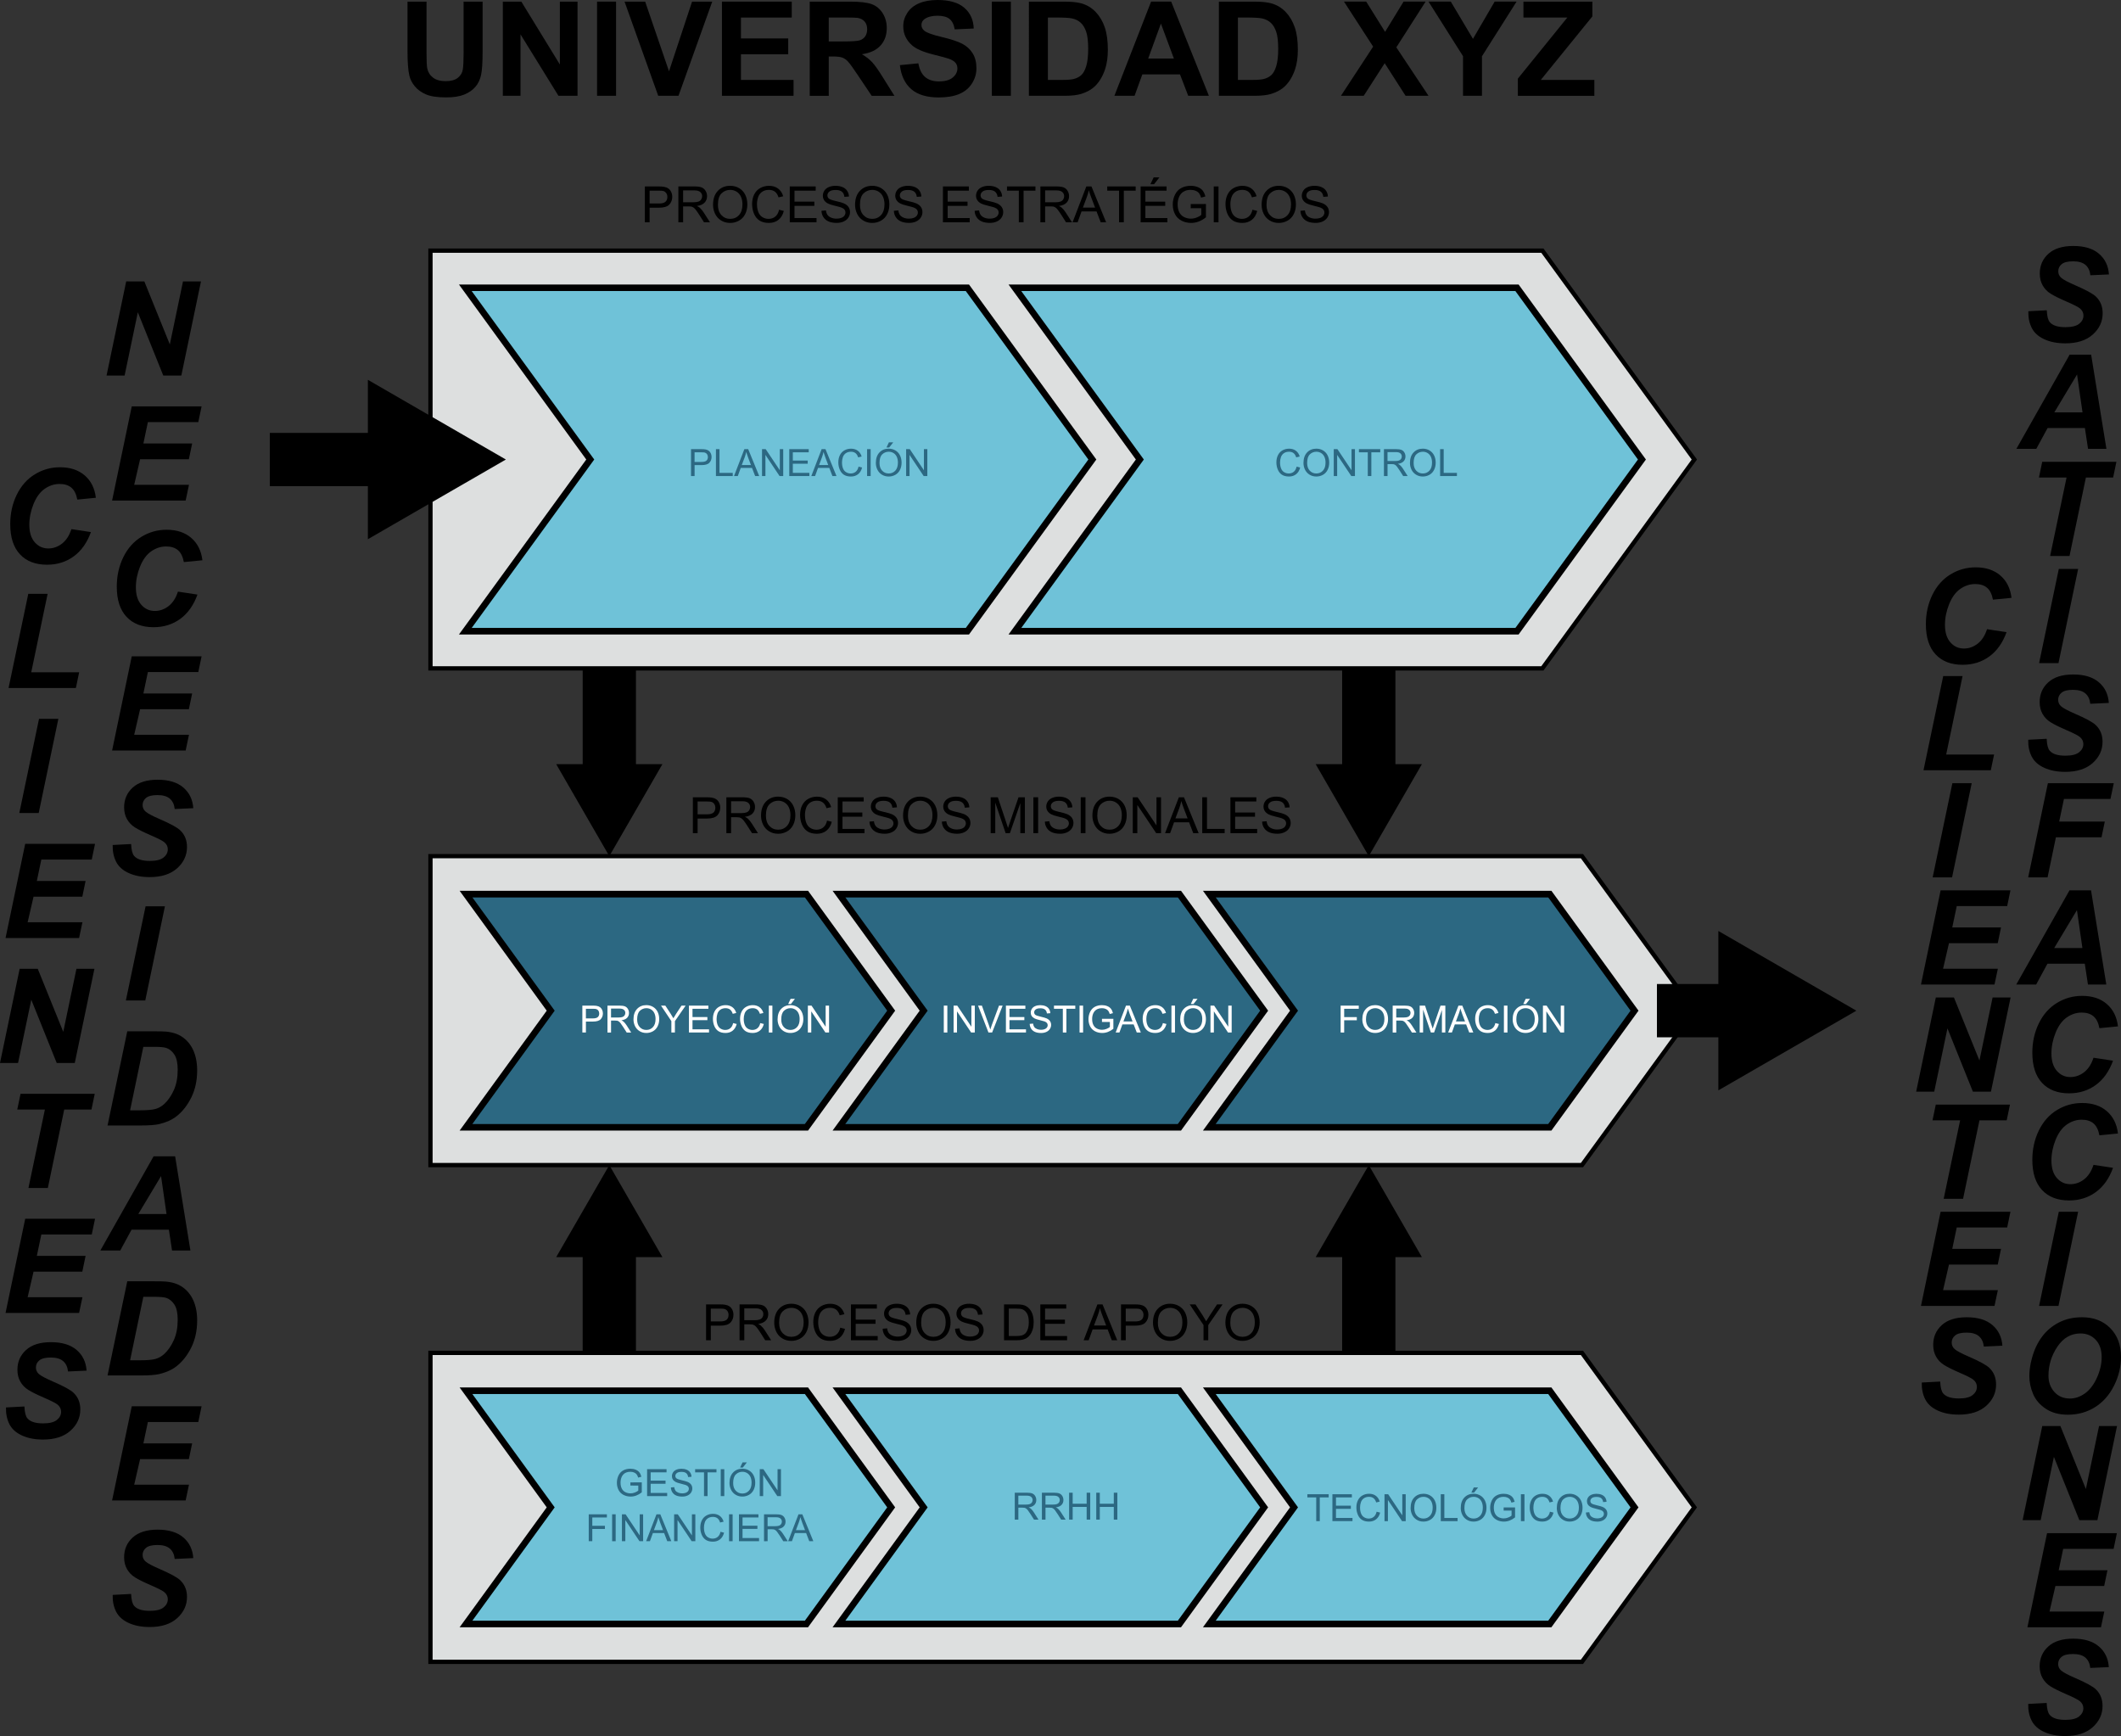 <?xml version="1.0" encoding="utf-8"?>
<!-- Generator: Adobe Illustrator 17.0.0, SVG Export Plug-In . SVG Version: 6.00 Build 0)  -->
<!DOCTYPE svg PUBLIC "-//W3C//DTD SVG 1.1//EN" "http://www.w3.org/Graphics/SVG/1.1/DTD/svg11.dtd">
<svg version="1.1" id="Capa_1" xmlns="http://www.w3.org/2000/svg" xmlns:xlink="http://www.w3.org/1999/xlink" x="0px" y="0px"
	 width="246.89px" height="202.06px" viewBox="0 0 246.89 202.06" style="enable-background:new 0 0 246.89 202.06;"
	 xml:space="preserve">
<rect x="0" y="0" width="246.89" height="202.06" fill="#333333" stroke="none"/>
<g>
	<polygon style="fill:#DDDFDF;stroke:#000000;stroke-width:0.5;stroke-miterlimit:10;" points="50.106,157.463 50.106,193.424 
		184.144,193.424 197.227,175.442 184.144,157.463 	"/>
	<polygon style="fill:#DDDFDF;stroke:#000000;stroke-width:0.5;stroke-miterlimit:10;" points="50.106,99.648 50.106,135.608 
		184.144,135.608 197.227,117.629 184.144,99.648 	"/>
	<g>
		<defs>
			<polygon id="SVGID_1_" points="54.237,104.054 64.104,117.633 54.237,131.213 93.87,131.213 103.736,117.633 93.87,104.054 			
				"/>
		</defs>
		<use xlink:href="#SVGID_1_"  style="overflow:visible;fill:#2C6882;"/>
		<clipPath id="SVGID_2_">
			<use xlink:href="#SVGID_1_"  style="overflow:visible;"/>
		</clipPath>
		
			<rect x="54.237" y="104.054" style="clip-path:url(#SVGID_2_);fill:#2C6882;stroke:#000000;stroke-width:0.75;stroke-miterlimit:10;" width="49.499" height="27.159"/>
		<use xlink:href="#SVGID_1_"  style="overflow:visible;fill:none;stroke:#000000;stroke-width:0.75;stroke-miterlimit:10;"/>
	</g>
	<g>
		<defs>
			<polygon id="SVGID_3_" points="97.651,104.054 107.517,117.633 97.651,131.213 137.283,131.213 147.15,117.633 137.283,104.054 
							"/>
		</defs>
		<use xlink:href="#SVGID_3_"  style="overflow:visible;fill:#2C6882;"/>
		<clipPath id="SVGID_4_">
			<use xlink:href="#SVGID_3_"  style="overflow:visible;"/>
		</clipPath>
		
			<rect x="97.652" y="104.054" style="clip-path:url(#SVGID_4_);fill:#2C6882;stroke:#000000;stroke-width:0.75;stroke-miterlimit:10;" width="49.499" height="27.159"/>
		<use xlink:href="#SVGID_3_"  style="overflow:visible;fill:none;stroke:#000000;stroke-width:0.75;stroke-miterlimit:10;"/>
	</g>
	<g>
		<defs>
			<polygon id="SVGID_5_" points="140.764,104.054 150.63,117.633 140.764,131.213 180.397,131.213 190.263,117.633 
				180.397,104.054 			"/>
		</defs>
		<use xlink:href="#SVGID_5_"  style="overflow:visible;fill:#2C6882;"/>
		<clipPath id="SVGID_6_">
			<use xlink:href="#SVGID_5_"  style="overflow:visible;"/>
		</clipPath>
		
			<rect x="140.764" y="104.054" style="clip-path:url(#SVGID_6_);fill:#2C6882;stroke:#000000;stroke-width:0.75;stroke-miterlimit:10;" width="49.499" height="27.159"/>
		<use xlink:href="#SVGID_5_"  style="overflow:visible;fill:none;stroke:#000000;stroke-width:0.75;stroke-miterlimit:10;"/>
	</g>
	<g>
		<defs>
			<polygon id="SVGID_7_" points="54.237,161.863 64.104,175.443 54.237,189.023 93.87,189.023 103.736,175.443 93.87,161.863 			
				"/>
		</defs>
		<use xlink:href="#SVGID_7_"  style="overflow:visible;fill:#2C6882;"/>
		<clipPath id="SVGID_8_">
			<use xlink:href="#SVGID_7_"  style="overflow:visible;"/>
		</clipPath>
		
			<rect x="54.237" y="161.863" style="clip-path:url(#SVGID_8_);fill:#6FC2D8;stroke:#000000;stroke-width:0.75;stroke-miterlimit:10;" width="49.499" height="27.16"/>
		<use xlink:href="#SVGID_7_"  style="overflow:visible;fill:none;stroke:#000000;stroke-width:0.75;stroke-miterlimit:10;"/>
	</g>
	<g>
		<defs>
			<polygon id="SVGID_9_" points="97.651,161.863 107.517,175.443 97.651,189.023 137.283,189.023 147.15,175.443 137.283,161.863 
							"/>
		</defs>
		<use xlink:href="#SVGID_9_"  style="overflow:visible;fill:#2C6882;"/>
		<clipPath id="SVGID_10_">
			<use xlink:href="#SVGID_9_"  style="overflow:visible;"/>
		</clipPath>
		
			<rect x="97.652" y="161.863" style="clip-path:url(#SVGID_10_);fill:#6FC2D8;stroke:#000000;stroke-width:0.75;stroke-miterlimit:10;" width="49.499" height="27.16"/>
		<use xlink:href="#SVGID_9_"  style="overflow:visible;fill:none;stroke:#000000;stroke-width:0.75;stroke-miterlimit:10;"/>
	</g>
	<g>
		<defs>
			<polygon id="SVGID_11_" points="140.764,161.863 150.63,175.443 140.764,189.023 180.397,189.023 190.263,175.443 
				180.397,161.863 			"/>
		</defs>
		<use xlink:href="#SVGID_11_"  style="overflow:visible;fill:#2C6882;"/>
		<clipPath id="SVGID_12_">
			<use xlink:href="#SVGID_11_"  style="overflow:visible;"/>
		</clipPath>
		
			<rect x="140.764" y="161.863" style="clip-path:url(#SVGID_12_);fill:#6FC2D8;stroke:#000000;stroke-width:0.75;stroke-miterlimit:10;" width="49.499" height="27.16"/>
		<use xlink:href="#SVGID_11_"  style="overflow:visible;fill:none;stroke:#000000;stroke-width:0.75;stroke-miterlimit:10;"/>
	</g>
	<polygon style="fill:#DDDFDF;stroke:#000000;stroke-width:0.5;stroke-miterlimit:10;" points="179.536,77.795 50.106,77.795 
		50.106,29.171 179.536,29.171 197.227,53.483 	"/>
	<g>
		<defs>
			<polygon id="SVGID_13_" points="118.132,33.488 132.681,53.483 118.132,73.475 176.577,73.475 191.125,53.483 176.577,33.488 			
				"/>
		</defs>
		<use xlink:href="#SVGID_13_"  style="overflow:visible;fill:#6FC2D8;"/>
		<clipPath id="SVGID_14_">
			<use xlink:href="#SVGID_13_"  style="overflow:visible;"/>
		</clipPath>
		
			<rect x="118.132" y="33.488" style="clip-path:url(#SVGID_14_);fill:#6FC2D8;stroke:#000000;stroke-width:0.75;stroke-miterlimit:10;" width="72.992" height="39.986"/>
		<use xlink:href="#SVGID_13_"  style="overflow:visible;fill:none;stroke:#000000;stroke-width:0.75;stroke-miterlimit:10;"/>
	</g>
	<g>
		<defs>
			<polygon id="SVGID_15_" points="54.159,33.488 68.707,53.483 54.159,73.475 112.603,73.475 127.152,53.483 112.603,33.488 			"/>
		</defs>
		<use xlink:href="#SVGID_15_"  style="overflow:visible;fill:#6FC2D8;"/>
		<clipPath id="SVGID_16_">
			<use xlink:href="#SVGID_15_"  style="overflow:visible;"/>
		</clipPath>
		
			<rect x="54.159" y="33.488" style="clip-path:url(#SVGID_16_);fill:#6FC2D8;stroke:#000000;stroke-width:0.75;stroke-miterlimit:10;" width="72.993" height="39.986"/>
		<use xlink:href="#SVGID_15_"  style="overflow:visible;fill:none;stroke:#000000;stroke-width:0.75;stroke-miterlimit:10;"/>
	</g>
	<polygon points="42.821,44.207 42.821,50.383 31.408,50.383 31.408,56.584 42.821,56.584 42.821,62.759 58.885,53.484 	"/>
	<polygon points="162.431,77.795 156.231,77.795 156.231,88.94 153.147,88.94 159.329,99.649 165.514,88.94 162.431,88.94 	"/>
	<polygon points="74.027,77.795 67.826,77.795 67.826,88.94 64.742,88.94 70.926,99.649 77.108,88.94 74.027,88.94 	"/>
	<polygon points="70.926,135.608 64.742,146.319 67.825,146.319 67.825,157.463 74.026,157.463 74.026,146.319 77.108,146.319 	"/>
	<polygon points="159.33,135.608 153.147,146.319 156.23,146.319 156.23,157.463 162.43,157.463 162.43,146.319 165.513,146.319 	
		"/>
	<g>
		<g>
			<path d="M47.435,0.188h2.214v5.937c0,0.942,0.027,1.553,0.082,1.832c0.095,0.448,0.32,0.809,0.677,1.08s0.844,0.407,1.462,0.407
				c0.628,0,1.102-0.128,1.421-0.385c0.318-0.257,0.511-0.572,0.575-0.946c0.064-0.373,0.098-0.994,0.098-1.861V0.188h2.213v5.757
				c0,1.316-0.06,2.246-0.18,2.789c-0.119,0.543-0.34,1.002-0.661,1.376c-0.322,0.374-0.752,0.672-1.29,0.894
				s-1.241,0.332-2.108,0.332c-1.047,0-1.841-0.12-2.382-0.362c-0.541-0.241-0.968-0.556-1.282-0.942
				c-0.314-0.386-0.521-0.791-0.62-1.215c-0.146-0.628-0.218-1.555-0.218-2.781V0.188z"/>
			<path d="M58.531,11.148V0.188h2.153l4.486,7.319V0.188h2.056v10.961h-2.221L60.587,4v7.148H58.531z"/>
			<path d="M69.5,11.148V0.188h2.213v10.961H69.5z"/>
			<path d="M76.617,11.148L72.699,0.188h2.4L77.874,8.3l2.684-8.112h2.348L78.98,11.148H76.617z"/>
			<path d="M84.035,11.148V0.188h8.127v1.854h-5.914v2.431h5.503v1.847h-5.503v2.983h6.124v1.847H84.035z"/>
			<path d="M94.256,11.148V0.188h4.658c1.172,0,2.023,0.098,2.554,0.295c0.531,0.197,0.956,0.547,1.275,1.051
				c0.318,0.503,0.479,1.079,0.479,1.727c0,0.823-0.242,1.502-0.726,2.038s-1.206,0.873-2.168,1.013
				c0.479,0.279,0.873,0.586,1.185,0.92s0.731,0.927,1.26,1.779l1.339,2.139h-2.647l-1.6-2.385c-0.568-0.853-0.957-1.39-1.167-1.611
				c-0.209-0.222-0.431-0.374-0.665-0.456c-0.234-0.083-0.605-0.124-1.114-0.124H96.47v4.576H94.256z M96.47,4.823h1.638
				c1.062,0,1.725-0.045,1.988-0.135c0.265-0.09,0.472-0.244,0.621-0.464c0.149-0.219,0.224-0.493,0.224-0.822
				c0-0.369-0.099-0.667-0.295-0.894c-0.197-0.227-0.475-0.37-0.834-0.43c-0.18-0.025-0.718-0.038-1.615-0.038H96.47V4.823z"/>
			<path d="M104.747,7.582l2.153-0.21c0.129,0.724,0.393,1.254,0.788,1.593c0.396,0.339,0.932,0.509,1.604,0.509
				c0.713,0,1.25-0.15,1.611-0.452s0.542-0.654,0.542-1.059c0-0.259-0.076-0.479-0.229-0.661c-0.152-0.183-0.417-0.341-0.796-0.475
				c-0.26-0.09-0.85-0.25-1.772-0.479c-1.187-0.295-2.019-0.656-2.497-1.085c-0.673-0.603-1.01-1.338-1.01-2.205
				c0-0.559,0.158-1.081,0.476-1.566c0.316-0.486,0.772-0.856,1.368-1.11C107.582,0.127,108.301,0,109.144,0
				c1.375,0,2.411,0.302,3.106,0.905c0.695,0.603,1.061,1.408,1.096,2.415l-2.214,0.097c-0.095-0.563-0.298-0.968-0.609-1.215
				s-0.778-0.37-1.401-0.37c-0.644,0-1.146,0.132-1.511,0.396c-0.234,0.169-0.352,0.396-0.352,0.681c0,0.259,0.109,0.48,0.329,0.665
				c0.279,0.234,0.957,0.479,2.034,0.732c1.076,0.255,1.873,0.518,2.389,0.789s0.92,0.644,1.211,1.114
				c0.292,0.471,0.438,1.053,0.438,1.746c0,0.628-0.175,1.216-0.523,1.765c-0.349,0.548-0.843,0.955-1.48,1.222
				s-1.433,0.4-2.385,0.4c-1.386,0-2.45-0.32-3.193-0.961C105.335,9.741,104.892,8.809,104.747,7.582z"/>
			<path d="M115.453,11.148V0.188h2.213v10.961H115.453z"/>
			<path d="M119.768,0.188h4.045c0.912,0,1.607,0.069,2.086,0.209c0.644,0.189,1.194,0.526,1.653,1.01
				c0.458,0.483,0.807,1.075,1.046,1.775s0.359,1.564,0.359,2.591c0,0.902-0.112,1.68-0.337,2.333
				c-0.273,0.798-0.665,1.443-1.174,1.937c-0.384,0.374-0.902,0.665-1.555,0.875c-0.489,0.154-1.142,0.231-1.959,0.231h-4.165V0.188
				z M121.98,2.041v7.261h1.653c0.617,0,1.063-0.035,1.338-0.104c0.359-0.09,0.656-0.242,0.894-0.456
				c0.236-0.215,0.43-0.567,0.579-1.059c0.149-0.49,0.225-1.16,0.225-2.008c0-0.847-0.075-1.497-0.225-1.951
				c-0.149-0.453-0.358-0.808-0.628-1.062c-0.269-0.254-0.61-0.426-1.024-0.516c-0.309-0.07-0.914-0.105-1.816-0.105H121.98z"/>
			<path d="M140.719,11.148h-2.408l-0.957-2.49h-4.381l-0.905,2.49h-2.348l4.27-10.961h2.34L140.719,11.148z M136.644,6.812
				l-1.511-4.067l-1.48,4.067H136.644z"/>
			<path d="M141.885,0.188h4.045c0.912,0,1.607,0.069,2.086,0.209c0.644,0.189,1.194,0.526,1.653,1.01
				c0.458,0.483,0.807,1.075,1.046,1.775s0.359,1.564,0.359,2.591c0,0.902-0.112,1.68-0.337,2.333
				c-0.273,0.798-0.665,1.443-1.174,1.937c-0.384,0.374-0.902,0.665-1.555,0.875c-0.489,0.154-1.142,0.231-1.959,0.231h-4.165V0.188
				z M144.098,2.041v7.261h1.653c0.617,0,1.063-0.035,1.338-0.104c0.359-0.09,0.656-0.242,0.894-0.456
				c0.236-0.215,0.43-0.567,0.579-1.059c0.149-0.49,0.225-1.16,0.225-2.008c0-0.847-0.075-1.497-0.225-1.951
				c-0.149-0.453-0.358-0.808-0.628-1.062c-0.269-0.254-0.61-0.426-1.024-0.516c-0.309-0.07-0.914-0.105-1.816-0.105H144.098z"/>
			<path d="M156.091,11.148l3.746-5.72l-3.395-5.241h2.587l2.198,3.521l2.153-3.521h2.564l-3.409,5.323l3.746,5.638h-2.67
				l-2.43-3.791l-2.438,3.791H156.091z"/>
			<path d="M170.298,11.148V6.535l-4.016-6.348h2.595l2.579,4.336l2.527-4.336h2.55l-4.03,6.362v4.599H170.298z"/>
			<path d="M176.682,11.148V9.152l5.758-7.111h-5.106V0.188h8.022v1.72l-6.004,7.395h6.235v1.847H176.682z"/>
		</g>
	</g>
	<g>
		<g>
			<path style="fill:#2C6882;" d="M80.437,55.408v-3.132h1.181c0.208,0,0.367,0.01,0.477,0.03c0.154,0.025,0.283,0.074,0.387,0.146
				c0.104,0.071,0.188,0.172,0.251,0.302s0.096,0.272,0.096,0.428c0,0.266-0.085,0.491-0.255,0.676
				c-0.169,0.185-0.476,0.276-0.918,0.276h-0.804v1.273H80.437z M80.851,53.766h0.81c0.268,0,0.458-0.05,0.57-0.149
				s0.169-0.24,0.169-0.421c0-0.131-0.033-0.243-0.1-0.337c-0.066-0.093-0.153-0.154-0.262-0.185
				c-0.069-0.019-0.198-0.028-0.387-0.028h-0.801V53.766z"/>
			<path style="fill:#2C6882;" d="M83.337,55.408v-3.132h0.415v2.763h1.542v0.369H83.337z"/>
			<path style="fill:#2C6882;" d="M85.443,55.408l1.203-3.132h0.446l1.282,3.132h-0.473l-0.365-0.948h-1.31l-0.344,0.948H85.443z
				 M86.348,54.122h1.062l-0.327-0.867c-0.1-0.264-0.174-0.48-0.222-0.649c-0.04,0.201-0.097,0.4-0.169,0.598L86.348,54.122z"/>
			<path style="fill:#2C6882;" d="M88.701,55.408v-3.132h0.426l1.645,2.459v-2.459h0.397v3.132h-0.425l-1.646-2.461v2.461H88.701z"
				/>
			<path style="fill:#2C6882;" d="M91.873,55.408v-3.132h2.265v0.369h-1.85v0.96h1.732v0.367h-1.732v1.066h1.923v0.369H91.873z"/>
			<path style="fill:#2C6882;" d="M94.439,55.408l1.203-3.132h0.446l1.282,3.132h-0.473l-0.365-0.948h-1.31l-0.344,0.948H94.439z
				 M95.344,54.122h1.062l-0.327-0.867c-0.1-0.264-0.174-0.48-0.222-0.649c-0.04,0.201-0.097,0.4-0.169,0.598L95.344,54.122z"/>
			<path style="fill:#2C6882;" d="M99.937,54.311l0.414,0.104c-0.087,0.34-0.243,0.6-0.469,0.778s-0.502,0.269-0.828,0.269
				c-0.337,0-0.611-0.069-0.823-0.206c-0.212-0.138-0.372-0.337-0.482-0.598s-0.166-0.54-0.166-0.84c0-0.325,0.063-0.61,0.188-0.853
				c0.124-0.243,0.302-0.428,0.531-0.554c0.23-0.126,0.483-0.189,0.76-0.189c0.313,0,0.577,0.08,0.79,0.239
				c0.214,0.16,0.362,0.384,0.447,0.673l-0.408,0.097c-0.073-0.228-0.179-0.394-0.316-0.498c-0.139-0.104-0.312-0.156-0.521-0.156
				c-0.24,0-0.441,0.059-0.604,0.174c-0.161,0.115-0.275,0.27-0.341,0.464c-0.065,0.195-0.098,0.396-0.098,0.602
				c0,0.267,0.038,0.499,0.116,0.698c0.077,0.198,0.198,0.347,0.362,0.445c0.163,0.098,0.341,0.147,0.531,0.147
				c0.232,0,0.429-0.067,0.59-0.201S99.879,54.573,99.937,54.311z"/>
			<path style="fill:#2C6882;" d="M100.932,55.408v-3.132h0.414v3.132H100.932z"/>
			<path style="fill:#2C6882;" d="M101.951,53.883c0-0.52,0.139-0.927,0.418-1.221s0.64-0.441,1.081-0.441
				c0.289,0,0.55,0.069,0.782,0.207c0.232,0.139,0.409,0.331,0.53,0.578c0.122,0.247,0.184,0.527,0.184,0.841
				c0,0.317-0.064,0.602-0.192,0.853c-0.129,0.25-0.311,0.44-0.545,0.569c-0.235,0.129-0.488,0.193-0.761,0.193
				c-0.295,0-0.559-0.071-0.79-0.214c-0.232-0.143-0.408-0.337-0.528-0.583C102.011,54.418,101.951,54.158,101.951,53.883z
				 M102.378,53.89c0,0.377,0.102,0.675,0.305,0.892s0.457,0.326,0.764,0.326c0.312,0,0.568-0.11,0.77-0.329
				c0.202-0.22,0.303-0.531,0.303-0.934c0-0.255-0.043-0.478-0.129-0.668c-0.087-0.19-0.213-0.338-0.379-0.442
				c-0.165-0.104-0.352-0.157-0.559-0.157c-0.293,0-0.545,0.102-0.757,0.303S102.378,53.418,102.378,53.89z M103.186,52.084
				l0.284-0.598h0.504l-0.47,0.598H103.186z"/>
			<path style="fill:#2C6882;" d="M105.476,55.408v-3.132h0.426l1.645,2.459v-2.459h0.397v3.132h-0.425l-1.646-2.461v2.461H105.476z
				"/>
		</g>
	</g>
	<g>
		<g>
			<path d="M75.064,25.875v-4.176h1.575c0.277,0,0.488,0.014,0.635,0.04c0.205,0.034,0.377,0.1,0.516,0.195s0.25,0.229,0.335,0.402
				c0.084,0.173,0.127,0.363,0.127,0.57c0,0.354-0.113,0.655-0.339,0.901c-0.227,0.246-0.635,0.369-1.226,0.369h-1.07v1.697H75.064z
				 M75.617,23.685h1.079c0.357,0,0.61-0.066,0.761-0.199c0.149-0.133,0.225-0.32,0.225-0.562c0-0.175-0.044-0.324-0.132-0.448
				c-0.089-0.124-0.205-0.207-0.35-0.246c-0.093-0.025-0.265-0.037-0.516-0.037h-1.067V23.685z"/>
			<path d="M78.964,25.875v-4.176h1.851c0.373,0,0.655,0.037,0.85,0.112c0.193,0.075,0.348,0.208,0.464,0.397
				c0.116,0.19,0.174,0.399,0.174,0.63c0,0.296-0.096,0.546-0.288,0.749c-0.191,0.203-0.487,0.332-0.889,0.388
				c0.146,0.069,0.258,0.139,0.334,0.207c0.161,0.148,0.313,0.334,0.458,0.556l0.727,1.137h-0.695l-0.553-0.869
				c-0.161-0.25-0.294-0.442-0.398-0.575s-0.198-0.226-0.28-0.279c-0.083-0.053-0.167-0.09-0.252-0.11
				c-0.063-0.014-0.165-0.021-0.308-0.021h-0.642v1.854H78.964z M79.516,23.542h1.188c0.252,0,0.45-0.026,0.592-0.078
				c0.143-0.052,0.251-0.136,0.325-0.251c0.074-0.114,0.111-0.239,0.111-0.374c0-0.197-0.072-0.36-0.216-0.487
				c-0.143-0.127-0.369-0.19-0.679-0.19h-1.322V23.542z"/>
			<path d="M83,23.841c0-0.692,0.186-1.235,0.558-1.627c0.373-0.393,0.854-0.589,1.441-0.589c0.386,0,0.733,0.093,1.043,0.276
				c0.31,0.185,0.545,0.441,0.708,0.771c0.162,0.33,0.243,0.703,0.243,1.121c0,0.423-0.085,0.802-0.256,1.137
				c-0.171,0.334-0.413,0.587-0.727,0.759s-0.651,0.258-1.015,0.258c-0.393,0-0.744-0.095-1.054-0.285
				c-0.31-0.189-0.544-0.449-0.703-0.777C83.079,24.556,83,24.208,83,23.841z M83.569,23.85c0,0.504,0.136,0.899,0.406,1.189
				c0.271,0.289,0.609,0.435,1.018,0.435c0.416,0,0.759-0.146,1.027-0.438c0.269-0.293,0.403-0.708,0.403-1.245
				c0-0.34-0.058-0.637-0.173-0.891c-0.114-0.253-0.283-0.449-0.504-0.589c-0.222-0.14-0.47-0.21-0.745-0.21
				c-0.391,0-0.728,0.135-1.01,0.403S83.569,23.222,83.569,23.85z"/>
			<path d="M90.686,24.411l0.553,0.14c-0.116,0.453-0.324,0.8-0.626,1.038c-0.301,0.238-0.669,0.357-1.104,0.357
				c-0.45,0-0.816-0.092-1.098-0.275c-0.282-0.183-0.497-0.448-0.644-0.796c-0.147-0.348-0.221-0.721-0.221-1.119
				c0-0.435,0.083-0.814,0.249-1.138c0.166-0.324,0.402-0.57,0.709-0.738s0.645-0.252,1.013-0.252c0.418,0,0.769,0.106,1.054,0.319
				s0.483,0.512,0.596,0.897l-0.544,0.128c-0.098-0.304-0.238-0.525-0.422-0.664c-0.185-0.139-0.416-0.208-0.695-0.208
				c-0.32,0-0.589,0.077-0.805,0.231c-0.215,0.153-0.367,0.36-0.454,0.619s-0.131,0.526-0.131,0.802c0,0.355,0.052,0.665,0.155,0.93
				c0.104,0.266,0.265,0.463,0.482,0.594c0.219,0.132,0.455,0.197,0.709,0.197c0.31,0,0.572-0.09,0.786-0.268
				C90.464,25.027,90.609,24.763,90.686,24.411z"/>
			<path d="M91.93,25.875v-4.176h3.019v0.493h-2.467v1.278h2.311v0.49h-2.311v1.421h2.563v0.493H91.93z"/>
			<path d="M95.621,24.533l0.521-0.045c0.024,0.208,0.082,0.38,0.173,0.514c0.09,0.134,0.229,0.242,0.42,0.325
				c0.189,0.082,0.403,0.123,0.641,0.123c0.211,0,0.396-0.031,0.559-0.094c0.161-0.063,0.281-0.148,0.36-0.258
				c0.078-0.109,0.118-0.229,0.118-0.357c0-0.131-0.038-0.245-0.114-0.343s-0.201-0.181-0.376-0.247
				c-0.112-0.043-0.359-0.111-0.743-0.203s-0.652-0.179-0.807-0.261c-0.199-0.104-0.348-0.234-0.445-0.389
				c-0.098-0.155-0.146-0.328-0.146-0.521c0-0.21,0.06-0.407,0.179-0.591c0.12-0.183,0.295-0.322,0.524-0.417
				s0.485-0.143,0.767-0.143c0.31,0,0.582,0.05,0.818,0.149s0.419,0.247,0.546,0.44s0.195,0.413,0.205,0.658l-0.53,0.04
				c-0.028-0.265-0.125-0.464-0.289-0.599s-0.406-0.202-0.728-0.202c-0.334,0-0.578,0.062-0.73,0.184
				c-0.153,0.122-0.229,0.271-0.229,0.443c0,0.149,0.055,0.273,0.162,0.37c0.106,0.097,0.385,0.196,0.834,0.298
				c0.448,0.102,0.757,0.19,0.924,0.266c0.243,0.112,0.423,0.254,0.538,0.426c0.116,0.172,0.174,0.37,0.174,0.594
				c0,0.223-0.063,0.432-0.19,0.629c-0.128,0.196-0.311,0.349-0.549,0.458s-0.506,0.164-0.805,0.164
				c-0.378,0-0.694-0.056-0.949-0.165c-0.256-0.11-0.456-0.276-0.602-0.497C95.705,25.063,95.629,24.813,95.621,24.533z"/>
			<path d="M99.532,23.841c0-0.692,0.186-1.235,0.558-1.627c0.373-0.393,0.854-0.589,1.441-0.589c0.386,0,0.733,0.093,1.043,0.276
				c0.31,0.185,0.545,0.441,0.708,0.771c0.162,0.33,0.243,0.703,0.243,1.121c0,0.423-0.085,0.802-0.256,1.137
				c-0.171,0.334-0.413,0.587-0.727,0.759s-0.651,0.258-1.015,0.258c-0.393,0-0.744-0.095-1.054-0.285
				c-0.31-0.189-0.544-0.449-0.703-0.777C99.611,24.556,99.532,24.208,99.532,23.841z M100.102,23.85
				c0,0.504,0.136,0.899,0.406,1.189c0.271,0.289,0.609,0.435,1.018,0.435c0.416,0,0.759-0.146,1.027-0.438
				c0.269-0.293,0.403-0.708,0.403-1.245c0-0.34-0.058-0.637-0.173-0.891c-0.114-0.253-0.283-0.449-0.504-0.589
				c-0.222-0.14-0.47-0.21-0.745-0.21c-0.391,0-0.728,0.135-1.01,0.403S100.102,23.222,100.102,23.85z"/>
			<path d="M104.049,24.533l0.521-0.045c0.024,0.208,0.082,0.38,0.173,0.514c0.09,0.134,0.229,0.242,0.42,0.325
				c0.189,0.082,0.403,0.123,0.641,0.123c0.211,0,0.396-0.031,0.559-0.094c0.161-0.063,0.281-0.148,0.36-0.258
				c0.078-0.109,0.118-0.229,0.118-0.357c0-0.131-0.038-0.245-0.114-0.343s-0.201-0.181-0.376-0.247
				c-0.112-0.043-0.359-0.111-0.743-0.203s-0.652-0.179-0.807-0.261c-0.199-0.104-0.348-0.234-0.445-0.389
				c-0.098-0.155-0.146-0.328-0.146-0.521c0-0.21,0.06-0.407,0.179-0.591c0.12-0.183,0.295-0.322,0.524-0.417
				s0.485-0.143,0.767-0.143c0.31,0,0.582,0.05,0.818,0.149s0.419,0.247,0.546,0.44s0.195,0.413,0.205,0.658l-0.53,0.04
				c-0.028-0.265-0.125-0.464-0.289-0.599s-0.406-0.202-0.728-0.202c-0.334,0-0.578,0.062-0.73,0.184
				c-0.153,0.122-0.229,0.271-0.229,0.443c0,0.149,0.055,0.273,0.162,0.37c0.106,0.097,0.385,0.196,0.834,0.298
				c0.448,0.102,0.757,0.19,0.924,0.266c0.243,0.112,0.423,0.254,0.538,0.426c0.116,0.172,0.174,0.37,0.174,0.594
				c0,0.223-0.063,0.432-0.19,0.629c-0.128,0.196-0.311,0.349-0.549,0.458s-0.506,0.164-0.805,0.164
				c-0.378,0-0.694-0.056-0.949-0.165c-0.256-0.11-0.456-0.276-0.602-0.497C104.133,25.063,104.057,24.813,104.049,24.533z"/>
			<path d="M109.761,25.875v-4.176h3.019v0.493h-2.467v1.278h2.311v0.49h-2.311v1.421h2.563v0.493H109.761z"/>
			<path d="M113.451,24.533l0.521-0.045c0.024,0.208,0.082,0.38,0.173,0.514c0.09,0.134,0.229,0.242,0.42,0.325
				c0.189,0.082,0.403,0.123,0.641,0.123c0.211,0,0.396-0.031,0.559-0.094c0.161-0.063,0.281-0.148,0.36-0.258
				c0.078-0.109,0.118-0.229,0.118-0.357c0-0.131-0.038-0.245-0.114-0.343s-0.201-0.181-0.376-0.247
				c-0.112-0.043-0.359-0.111-0.743-0.203s-0.652-0.179-0.807-0.261c-0.199-0.104-0.348-0.234-0.445-0.389
				c-0.098-0.155-0.146-0.328-0.146-0.521c0-0.21,0.06-0.407,0.179-0.591c0.12-0.183,0.295-0.322,0.524-0.417
				s0.485-0.143,0.767-0.143c0.31,0,0.582,0.05,0.818,0.149s0.419,0.247,0.546,0.44s0.195,0.413,0.205,0.658l-0.53,0.04
				c-0.028-0.265-0.125-0.464-0.289-0.599s-0.406-0.202-0.728-0.202c-0.334,0-0.578,0.062-0.73,0.184
				c-0.153,0.122-0.229,0.271-0.229,0.443c0,0.149,0.055,0.273,0.162,0.37c0.106,0.097,0.385,0.196,0.834,0.298
				c0.448,0.102,0.757,0.19,0.924,0.266c0.243,0.112,0.423,0.254,0.538,0.426c0.116,0.172,0.174,0.37,0.174,0.594
				c0,0.223-0.063,0.432-0.19,0.629c-0.128,0.196-0.311,0.349-0.549,0.458s-0.506,0.164-0.805,0.164
				c-0.378,0-0.694-0.056-0.949-0.165c-0.256-0.11-0.456-0.276-0.602-0.497C113.535,25.063,113.459,24.813,113.451,24.533z"/>
			<path d="M118.594,25.875v-3.683h-1.376v-0.493h3.31v0.493h-1.381v3.683H118.594z"/>
			<path d="M121.104,25.875v-4.176h1.851c0.373,0,0.655,0.037,0.85,0.112c0.193,0.075,0.348,0.208,0.464,0.397
				c0.116,0.19,0.174,0.399,0.174,0.63c0,0.296-0.096,0.546-0.288,0.749c-0.191,0.203-0.487,0.332-0.889,0.388
				c0.146,0.069,0.258,0.139,0.334,0.207c0.161,0.148,0.313,0.334,0.458,0.556l0.727,1.137h-0.695l-0.553-0.869
				c-0.161-0.25-0.294-0.442-0.398-0.575s-0.198-0.226-0.28-0.279c-0.083-0.053-0.167-0.09-0.252-0.11
				c-0.063-0.014-0.165-0.021-0.308-0.021h-0.642v1.854H121.104z M121.655,23.542h1.188c0.252,0,0.45-0.026,0.592-0.078
				c0.143-0.052,0.251-0.136,0.325-0.251c0.074-0.114,0.111-0.239,0.111-0.374c0-0.197-0.072-0.36-0.216-0.487
				c-0.143-0.127-0.369-0.19-0.679-0.19h-1.322V23.542z"/>
			<path d="M124.848,25.875l1.604-4.176h0.596l1.709,4.176h-0.63l-0.486-1.265h-1.746l-0.459,1.265H124.848z M126.053,24.16h1.416
				l-0.437-1.156c-0.133-0.352-0.231-0.64-0.296-0.866c-0.053,0.268-0.128,0.534-0.225,0.798L126.053,24.16z"/>
			<path d="M130.261,25.875v-3.683h-1.376v-0.493h3.31v0.493h-1.381v3.683H130.261z"/>
			<path d="M132.772,25.875v-4.176h3.019v0.493h-2.467v1.278h2.311v0.49h-2.311v1.421h2.563v0.493H132.772z M133.911,21.443
				l0.379-0.798h0.672l-0.626,0.798H133.911z"/>
			<path d="M138.606,24.237v-0.49l1.769-0.003v1.55c-0.271,0.217-0.552,0.379-0.84,0.488c-0.289,0.109-0.585,0.164-0.889,0.164
				c-0.41,0-0.783-0.088-1.118-0.264s-0.589-0.43-0.76-0.762s-0.256-0.704-0.256-1.114c0-0.406,0.085-0.785,0.255-1.138
				c0.17-0.352,0.414-0.613,0.733-0.784s0.687-0.257,1.103-0.257c0.302,0,0.574,0.049,0.818,0.146
				c0.244,0.099,0.436,0.234,0.574,0.409s0.244,0.402,0.316,0.684l-0.499,0.137c-0.063-0.213-0.14-0.38-0.233-0.501
				c-0.093-0.122-0.226-0.22-0.398-0.292c-0.173-0.073-0.364-0.11-0.575-0.11c-0.253,0-0.472,0.039-0.655,0.115
				c-0.185,0.077-0.333,0.179-0.446,0.304c-0.112,0.125-0.2,0.263-0.263,0.413c-0.106,0.258-0.16,0.538-0.16,0.84
				c0,0.373,0.064,0.684,0.192,0.935s0.314,0.437,0.56,0.559c0.245,0.121,0.506,0.182,0.78,0.182c0.239,0,0.474-0.046,0.701-0.138
				s0.4-0.19,0.519-0.295v-0.777H138.606z"/>
			<path d="M141.283,25.875v-4.176h0.553v4.176H141.283z"/>
			<path d="M145.79,24.411l0.553,0.14c-0.116,0.453-0.324,0.8-0.626,1.038c-0.301,0.238-0.669,0.357-1.104,0.357
				c-0.45,0-0.816-0.092-1.098-0.275c-0.282-0.183-0.497-0.448-0.644-0.796c-0.147-0.348-0.221-0.721-0.221-1.119
				c0-0.435,0.083-0.814,0.249-1.138c0.166-0.324,0.402-0.57,0.709-0.738s0.645-0.252,1.013-0.252c0.418,0,0.769,0.106,1.054,0.319
				s0.483,0.512,0.596,0.897l-0.544,0.128c-0.098-0.304-0.238-0.525-0.422-0.664c-0.185-0.139-0.416-0.208-0.695-0.208
				c-0.32,0-0.589,0.077-0.805,0.231c-0.215,0.153-0.367,0.36-0.454,0.619s-0.131,0.526-0.131,0.802c0,0.355,0.052,0.665,0.155,0.93
				c0.104,0.266,0.265,0.463,0.482,0.594c0.219,0.132,0.455,0.197,0.709,0.197c0.31,0,0.572-0.09,0.786-0.268
				C145.568,25.027,145.714,24.763,145.79,24.411z"/>
			<path d="M146.855,23.841c0-0.692,0.186-1.235,0.558-1.627c0.373-0.393,0.854-0.589,1.441-0.589c0.386,0,0.733,0.093,1.043,0.276
				c0.31,0.185,0.545,0.441,0.708,0.771c0.162,0.33,0.243,0.703,0.243,1.121c0,0.423-0.085,0.802-0.256,1.137
				c-0.171,0.334-0.413,0.587-0.727,0.759s-0.651,0.258-1.015,0.258c-0.393,0-0.744-0.095-1.054-0.285
				c-0.31-0.189-0.544-0.449-0.703-0.777C146.935,24.556,146.855,24.208,146.855,23.841z M147.425,23.85
				c0,0.504,0.136,0.899,0.406,1.189c0.271,0.289,0.609,0.435,1.018,0.435c0.416,0,0.759-0.146,1.027-0.438
				c0.269-0.293,0.403-0.708,0.403-1.245c0-0.34-0.058-0.637-0.173-0.891c-0.114-0.253-0.283-0.449-0.504-0.589
				c-0.222-0.14-0.47-0.21-0.745-0.21c-0.391,0-0.728,0.135-1.01,0.403S147.425,23.222,147.425,23.85z"/>
			<path d="M151.372,24.533l0.521-0.045c0.024,0.208,0.082,0.38,0.173,0.514c0.09,0.134,0.229,0.242,0.42,0.325
				c0.189,0.082,0.403,0.123,0.641,0.123c0.211,0,0.396-0.031,0.559-0.094c0.161-0.063,0.281-0.148,0.36-0.258
				c0.078-0.109,0.118-0.229,0.118-0.357c0-0.131-0.038-0.245-0.114-0.343s-0.201-0.181-0.376-0.247
				c-0.112-0.043-0.359-0.111-0.743-0.203s-0.652-0.179-0.807-0.261c-0.199-0.104-0.348-0.234-0.445-0.389
				c-0.098-0.155-0.146-0.328-0.146-0.521c0-0.21,0.06-0.407,0.179-0.591c0.12-0.183,0.295-0.322,0.524-0.417
				s0.485-0.143,0.767-0.143c0.31,0,0.582,0.05,0.818,0.149s0.419,0.247,0.546,0.44s0.195,0.413,0.205,0.658l-0.53,0.04
				c-0.028-0.265-0.125-0.464-0.289-0.599s-0.406-0.202-0.728-0.202c-0.334,0-0.578,0.062-0.73,0.184
				c-0.153,0.122-0.229,0.271-0.229,0.443c0,0.149,0.055,0.273,0.162,0.37c0.106,0.097,0.385,0.196,0.834,0.298
				c0.448,0.102,0.757,0.19,0.924,0.266c0.243,0.112,0.423,0.254,0.538,0.426c0.116,0.172,0.174,0.37,0.174,0.594
				c0,0.223-0.063,0.432-0.19,0.629c-0.128,0.196-0.311,0.349-0.549,0.458s-0.506,0.164-0.805,0.164
				c-0.378,0-0.694-0.056-0.949-0.165c-0.256-0.11-0.456-0.276-0.602-0.497C151.456,25.063,151.38,24.813,151.372,24.533z"/>
		</g>
	</g>
	<g>
		<g>
			<path d="M80.65,96.971v-4.176h1.575c0.277,0,0.488,0.014,0.635,0.04c0.205,0.034,0.377,0.1,0.516,0.195s0.25,0.229,0.335,0.402
				c0.084,0.173,0.127,0.363,0.127,0.57c0,0.354-0.113,0.655-0.339,0.901c-0.227,0.246-0.635,0.369-1.226,0.369h-1.07v1.697H80.65z
				 M81.203,94.78h1.079c0.357,0,0.61-0.066,0.761-0.199c0.149-0.133,0.225-0.32,0.225-0.562c0-0.175-0.044-0.324-0.132-0.448
				c-0.089-0.124-0.205-0.207-0.35-0.246c-0.093-0.025-0.265-0.037-0.516-0.037h-1.067V94.78z"/>
			<path d="M84.55,96.971v-4.176H86.4c0.373,0,0.655,0.037,0.85,0.112c0.193,0.075,0.348,0.208,0.464,0.397
				c0.116,0.19,0.174,0.399,0.174,0.63c0,0.296-0.096,0.546-0.288,0.749c-0.191,0.203-0.487,0.332-0.889,0.388
				c0.146,0.069,0.258,0.139,0.334,0.207c0.161,0.148,0.313,0.334,0.458,0.556l0.727,1.137h-0.695l-0.553-0.869
				c-0.161-0.25-0.294-0.442-0.398-0.575s-0.198-0.226-0.28-0.279c-0.083-0.053-0.167-0.09-0.252-0.11
				c-0.063-0.014-0.165-0.021-0.308-0.021h-0.642v1.854H84.55z M85.102,94.638h1.188c0.252,0,0.45-0.026,0.592-0.078
				c0.143-0.052,0.251-0.136,0.325-0.251c0.074-0.114,0.111-0.239,0.111-0.374c0-0.197-0.072-0.36-0.216-0.487
				c-0.143-0.127-0.369-0.19-0.679-0.19h-1.322V94.638z"/>
			<path d="M88.586,94.937c0-0.692,0.186-1.235,0.558-1.627c0.373-0.393,0.854-0.589,1.441-0.589c0.386,0,0.733,0.093,1.043,0.276
				c0.31,0.185,0.545,0.441,0.708,0.771c0.162,0.33,0.243,0.703,0.243,1.121c0,0.423-0.085,0.802-0.256,1.137
				c-0.171,0.334-0.413,0.587-0.727,0.759s-0.651,0.258-1.015,0.258c-0.393,0-0.744-0.095-1.054-0.285
				c-0.31-0.189-0.544-0.449-0.703-0.777C88.665,95.651,88.586,95.304,88.586,94.937z M89.155,94.945
				c0,0.504,0.136,0.899,0.406,1.189c0.271,0.289,0.609,0.435,1.018,0.435c0.416,0,0.759-0.146,1.027-0.438
				c0.269-0.293,0.403-0.708,0.403-1.245c0-0.34-0.058-0.637-0.173-0.891c-0.114-0.253-0.283-0.449-0.504-0.589
				c-0.222-0.14-0.47-0.21-0.745-0.21c-0.391,0-0.728,0.135-1.01,0.403S89.155,94.317,89.155,94.945z"/>
			<path d="M96.271,95.507l0.553,0.14c-0.116,0.453-0.324,0.8-0.626,1.038c-0.301,0.238-0.669,0.357-1.104,0.357
				c-0.45,0-0.816-0.092-1.098-0.275c-0.282-0.183-0.497-0.448-0.644-0.796c-0.147-0.348-0.221-0.721-0.221-1.119
				c0-0.435,0.083-0.814,0.249-1.138c0.166-0.324,0.402-0.57,0.709-0.738s0.645-0.252,1.013-0.252c0.418,0,0.769,0.106,1.054,0.319
				s0.483,0.512,0.596,0.897l-0.544,0.128c-0.098-0.304-0.238-0.525-0.422-0.664c-0.185-0.139-0.416-0.208-0.695-0.208
				c-0.32,0-0.589,0.077-0.805,0.231c-0.215,0.153-0.367,0.36-0.454,0.619s-0.131,0.526-0.131,0.802c0,0.355,0.052,0.665,0.155,0.93
				c0.104,0.266,0.265,0.463,0.482,0.594c0.219,0.132,0.455,0.197,0.709,0.197c0.31,0,0.572-0.09,0.786-0.268
				C96.05,96.123,96.195,95.858,96.271,95.507z"/>
			<path d="M97.516,96.971v-4.176h3.019v0.493h-2.467v1.278h2.311v0.49h-2.311v1.421h2.563v0.493H97.516z"/>
			<path d="M101.207,95.629l0.521-0.045c0.024,0.208,0.082,0.38,0.173,0.514c0.09,0.134,0.229,0.242,0.42,0.325
				c0.189,0.082,0.403,0.123,0.641,0.123c0.211,0,0.396-0.031,0.559-0.094c0.161-0.063,0.281-0.148,0.36-0.258
				c0.078-0.109,0.118-0.229,0.118-0.357c0-0.131-0.038-0.245-0.114-0.343s-0.201-0.181-0.376-0.247
				c-0.112-0.043-0.359-0.111-0.743-0.203s-0.652-0.179-0.807-0.261c-0.199-0.104-0.348-0.234-0.445-0.389
				c-0.098-0.155-0.146-0.328-0.146-0.521c0-0.21,0.06-0.407,0.179-0.591c0.12-0.183,0.295-0.322,0.524-0.417
				s0.485-0.143,0.767-0.143c0.31,0,0.582,0.05,0.818,0.149s0.419,0.247,0.546,0.44s0.195,0.413,0.205,0.658l-0.53,0.04
				c-0.028-0.265-0.125-0.464-0.289-0.599s-0.406-0.202-0.728-0.202c-0.334,0-0.578,0.062-0.73,0.184
				c-0.153,0.122-0.229,0.271-0.229,0.443c0,0.149,0.055,0.273,0.162,0.37c0.106,0.097,0.385,0.196,0.834,0.298
				c0.448,0.102,0.757,0.19,0.924,0.266c0.243,0.112,0.423,0.254,0.538,0.426c0.116,0.172,0.174,0.37,0.174,0.594
				c0,0.223-0.063,0.432-0.19,0.629c-0.128,0.196-0.311,0.349-0.549,0.458s-0.506,0.164-0.805,0.164
				c-0.378,0-0.694-0.056-0.949-0.165c-0.256-0.11-0.456-0.276-0.602-0.497C101.291,96.158,101.215,95.908,101.207,95.629z"/>
			<path d="M105.118,94.937c0-0.692,0.186-1.235,0.558-1.627c0.373-0.393,0.854-0.589,1.441-0.589c0.386,0,0.733,0.093,1.043,0.276
				c0.31,0.185,0.545,0.441,0.708,0.771c0.162,0.33,0.243,0.703,0.243,1.121c0,0.423-0.085,0.802-0.256,1.137
				c-0.171,0.334-0.413,0.587-0.727,0.759s-0.651,0.258-1.015,0.258c-0.393,0-0.744-0.095-1.054-0.285
				c-0.31-0.189-0.544-0.449-0.703-0.777C105.197,95.651,105.118,95.304,105.118,94.937z M105.688,94.945
				c0,0.504,0.136,0.899,0.406,1.189c0.271,0.289,0.609,0.435,1.018,0.435c0.416,0,0.759-0.146,1.027-0.438
				c0.269-0.293,0.403-0.708,0.403-1.245c0-0.34-0.058-0.637-0.173-0.891c-0.114-0.253-0.283-0.449-0.504-0.589
				c-0.222-0.14-0.47-0.21-0.745-0.21c-0.391,0-0.728,0.135-1.01,0.403S105.688,94.317,105.688,94.945z"/>
			<path d="M109.635,95.629l0.521-0.045c0.024,0.208,0.082,0.38,0.173,0.514c0.09,0.134,0.229,0.242,0.42,0.325
				c0.189,0.082,0.403,0.123,0.641,0.123c0.211,0,0.396-0.031,0.559-0.094c0.161-0.063,0.281-0.148,0.36-0.258
				c0.078-0.109,0.118-0.229,0.118-0.357c0-0.131-0.038-0.245-0.114-0.343s-0.201-0.181-0.376-0.247
				c-0.112-0.043-0.359-0.111-0.743-0.203s-0.652-0.179-0.807-0.261c-0.199-0.104-0.348-0.234-0.445-0.389
				c-0.098-0.155-0.146-0.328-0.146-0.521c0-0.21,0.06-0.407,0.179-0.591c0.12-0.183,0.295-0.322,0.524-0.417
				s0.485-0.143,0.767-0.143c0.31,0,0.582,0.05,0.818,0.149s0.419,0.247,0.546,0.44s0.195,0.413,0.205,0.658l-0.53,0.04
				c-0.028-0.265-0.125-0.464-0.289-0.599s-0.406-0.202-0.728-0.202c-0.334,0-0.578,0.062-0.73,0.184
				c-0.153,0.122-0.229,0.271-0.229,0.443c0,0.149,0.055,0.273,0.162,0.37c0.106,0.097,0.385,0.196,0.834,0.298
				c0.448,0.102,0.757,0.19,0.924,0.266c0.243,0.112,0.423,0.254,0.538,0.426c0.116,0.172,0.174,0.37,0.174,0.594
				c0,0.223-0.063,0.432-0.19,0.629c-0.128,0.196-0.311,0.349-0.549,0.458s-0.506,0.164-0.805,0.164
				c-0.378,0-0.694-0.056-0.949-0.165c-0.256-0.11-0.456-0.276-0.602-0.497C109.719,96.158,109.643,95.908,109.635,95.629z"/>
			<path d="M115.317,96.971v-4.176h0.832l0.988,2.957c0.091,0.275,0.158,0.481,0.199,0.618c0.048-0.152,0.122-0.375,0.223-0.67
				l1-2.905h0.743v4.176h-0.533v-3.495l-1.213,3.495h-0.499l-1.207-3.555v3.555H115.317z"/>
			<path d="M120.288,96.971v-4.176h0.553v4.176H120.288z"/>
			<path d="M121.627,95.629l0.521-0.045c0.024,0.208,0.082,0.38,0.173,0.514c0.09,0.134,0.229,0.242,0.42,0.325
				c0.189,0.082,0.403,0.123,0.641,0.123c0.211,0,0.396-0.031,0.559-0.094c0.161-0.063,0.281-0.148,0.36-0.258
				c0.078-0.109,0.118-0.229,0.118-0.357c0-0.131-0.038-0.245-0.114-0.343s-0.201-0.181-0.376-0.247
				c-0.112-0.043-0.359-0.111-0.743-0.203s-0.652-0.179-0.807-0.261c-0.199-0.104-0.348-0.234-0.445-0.389
				c-0.098-0.155-0.146-0.328-0.146-0.521c0-0.21,0.06-0.407,0.179-0.591c0.12-0.183,0.295-0.322,0.524-0.417
				s0.485-0.143,0.767-0.143c0.31,0,0.582,0.05,0.818,0.149s0.419,0.247,0.546,0.44s0.195,0.413,0.205,0.658l-0.53,0.04
				c-0.028-0.265-0.125-0.464-0.289-0.599s-0.406-0.202-0.728-0.202c-0.334,0-0.578,0.062-0.73,0.184
				c-0.153,0.122-0.229,0.271-0.229,0.443c0,0.149,0.055,0.273,0.162,0.37c0.106,0.097,0.385,0.196,0.834,0.298
				c0.448,0.102,0.757,0.19,0.924,0.266c0.243,0.112,0.423,0.254,0.538,0.426c0.116,0.172,0.174,0.37,0.174,0.594
				c0,0.223-0.063,0.432-0.19,0.629c-0.128,0.196-0.311,0.349-0.549,0.458s-0.506,0.164-0.805,0.164
				c-0.378,0-0.694-0.056-0.949-0.165c-0.256-0.11-0.456-0.276-0.602-0.497C121.711,96.158,121.635,95.908,121.627,95.629z"/>
			<path d="M125.8,96.971v-4.176h0.553v4.176H125.8z"/>
			<path d="M127.159,94.937c0-0.692,0.186-1.235,0.558-1.627c0.373-0.393,0.854-0.589,1.441-0.589c0.386,0,0.733,0.093,1.043,0.276
				c0.31,0.185,0.545,0.441,0.708,0.771c0.162,0.33,0.243,0.703,0.243,1.121c0,0.423-0.085,0.802-0.256,1.137
				c-0.171,0.334-0.413,0.587-0.727,0.759s-0.651,0.258-1.015,0.258c-0.393,0-0.744-0.095-1.054-0.285
				c-0.31-0.189-0.544-0.449-0.703-0.777C127.238,95.651,127.159,95.304,127.159,94.937z M127.729,94.945
				c0,0.504,0.136,0.899,0.406,1.189c0.271,0.289,0.609,0.435,1.018,0.435c0.416,0,0.759-0.146,1.027-0.438
				c0.269-0.293,0.403-0.708,0.403-1.245c0-0.34-0.058-0.637-0.173-0.891c-0.114-0.253-0.283-0.449-0.504-0.589
				c-0.222-0.14-0.47-0.21-0.745-0.21c-0.391,0-0.728,0.135-1.01,0.403S127.729,94.317,127.729,94.945z"/>
			<path d="M131.858,96.971v-4.176h0.566l2.193,3.278v-3.278h0.53v4.176h-0.567l-2.192-3.281v3.281H131.858z"/>
			<path d="M135.618,96.971l1.604-4.176h0.596l1.709,4.176h-0.63l-0.486-1.265h-1.746l-0.459,1.265H135.618z M136.823,95.256h1.416
				l-0.437-1.156c-0.133-0.352-0.231-0.64-0.296-0.866c-0.053,0.268-0.128,0.534-0.225,0.798L136.823,95.256z"/>
			<path d="M139.945,96.971v-4.176h0.552v3.683h2.057v0.493H139.945z"/>
			<path d="M143.224,96.971v-4.176h3.019v0.493h-2.467v1.278h2.311v0.49h-2.311v1.421h2.563v0.493H143.224z"/>
			<path d="M146.915,95.629l0.521-0.045c0.024,0.208,0.082,0.38,0.173,0.514c0.09,0.134,0.229,0.242,0.42,0.325
				c0.189,0.082,0.403,0.123,0.641,0.123c0.211,0,0.396-0.031,0.559-0.094c0.161-0.063,0.281-0.148,0.36-0.258
				c0.078-0.109,0.118-0.229,0.118-0.357c0-0.131-0.038-0.245-0.114-0.343s-0.201-0.181-0.376-0.247
				c-0.112-0.043-0.359-0.111-0.743-0.203s-0.652-0.179-0.807-0.261c-0.199-0.104-0.348-0.234-0.445-0.389
				c-0.098-0.155-0.146-0.328-0.146-0.521c0-0.21,0.06-0.407,0.179-0.591c0.12-0.183,0.295-0.322,0.524-0.417
				s0.485-0.143,0.767-0.143c0.31,0,0.582,0.05,0.818,0.149s0.419,0.247,0.546,0.44s0.195,0.413,0.205,0.658l-0.53,0.04
				c-0.028-0.265-0.125-0.464-0.289-0.599s-0.406-0.202-0.728-0.202c-0.334,0-0.578,0.062-0.73,0.184
				c-0.153,0.122-0.229,0.271-0.229,0.443c0,0.149,0.055,0.273,0.162,0.37c0.106,0.097,0.385,0.196,0.834,0.298
				c0.448,0.102,0.757,0.19,0.924,0.266c0.243,0.112,0.423,0.254,0.538,0.426c0.116,0.172,0.174,0.37,0.174,0.594
				c0,0.223-0.063,0.432-0.19,0.629c-0.128,0.196-0.311,0.349-0.549,0.458s-0.506,0.164-0.805,0.164
				c-0.378,0-0.694-0.056-0.949-0.165c-0.256-0.11-0.456-0.276-0.602-0.497C146.999,96.158,146.923,95.908,146.915,95.629z"/>
		</g>
	</g>
	<g>
		<path d="M21.107,43.712h-2.102l-2.961-7.365l-1.54,7.365h-2.102l2.288-10.961H16.8l2.969,7.335l1.533-7.335h2.093L21.107,43.712z"
			/>
	</g>
	<g>
		<path d="M13.049,58.259l2.288-10.961h8.128l-0.382,1.831h-5.869l-0.523,2.49h5.675l-0.381,1.832h-5.676l-0.688,2.976h6.378
			l-0.389,1.832H13.049z"/>
	</g>
	<g>
		<path d="M20.713,68.859l2.273,0.345c-0.444,1.23-1.109,2.172-1.996,2.822c-0.888,0.65-1.927,0.976-3.118,0.976
			c-1.341,0-2.389-0.403-3.145-1.211c-0.755-0.808-1.133-1.979-1.133-3.515c0-1.246,0.253-2.386,0.759-3.421
			c0.506-1.034,1.208-1.825,2.105-2.374c0.897-0.548,1.874-0.822,2.931-0.822c1.187,0,2.146,0.318,2.879,0.953
			c0.732,0.636,1.164,1.502,1.293,2.599l-2.16,0.209c-0.12-0.638-0.351-1.1-0.692-1.387c-0.341-0.286-0.796-0.43-1.364-0.43
			c-0.623,0-1.205,0.189-1.746,0.568s-0.973,0.971-1.297,1.775c-0.324,0.806-0.486,1.609-0.486,2.411
			c0,0.878,0.211,1.556,0.632,2.034c0.422,0.479,0.946,0.718,1.574,0.718c0.583,0,1.118-0.189,1.604-0.568
			C20.111,70.163,20.474,69.603,20.713,68.859z"/>
	</g>
	<g>
		<path d="M13.049,87.354l2.288-10.961h8.128l-0.382,1.831h-5.869l-0.523,2.49h5.675l-0.381,1.832h-5.676l-0.688,2.976h6.378
			l-0.389,1.832H13.049z"/>
	</g>
	<g>
		<path d="M13.116,98.349l2.146-0.112c0.029,0.684,0.146,1.145,0.352,1.384c0.328,0.389,0.937,0.583,1.824,0.583
			c0.737,0,1.271-0.132,1.6-0.396c0.329-0.264,0.494-0.583,0.494-0.957c0-0.324-0.135-0.598-0.404-0.822
			c-0.189-0.164-0.709-0.431-1.559-0.8c-0.851-0.369-1.471-0.677-1.862-0.924c-0.391-0.247-0.699-0.566-0.923-0.961
			c-0.225-0.394-0.337-0.854-0.337-1.383c0-0.922,0.334-1.688,1.002-2.296c0.668-0.607,1.635-0.912,2.901-0.912
			c1.286,0,2.281,0.302,2.987,0.905c0.705,0.603,1.093,1.405,1.162,2.407l-2.161,0.098c-0.055-0.523-0.244-0.925-0.567-1.204
			c-0.324-0.279-0.803-0.419-1.436-0.419c-0.624,0-1.068,0.109-1.335,0.329s-0.4,0.496-0.4,0.83c0,0.313,0.122,0.573,0.366,0.777
			c0.244,0.21,0.785,0.496,1.623,0.86c1.261,0.543,2.063,0.984,2.407,1.323c0.514,0.498,0.771,1.139,0.771,1.922
			c0,0.967-0.383,1.793-1.147,2.479c-0.766,0.686-1.831,1.027-3.197,1.027c-0.941,0-1.758-0.158-2.448-0.475
			s-1.178-0.756-1.462-1.319S13.097,99.082,13.116,98.349z"/>
	</g>
	<g>
		<path d="M14.651,116.448l2.295-10.961h2.251l-2.288,10.961H14.651z"/>
	</g>
	<g>
		<path d="M12.519,130.995l2.296-10.961h2.953c0.822,0,1.349,0.012,1.578,0.037c0.453,0.045,0.858,0.137,1.215,0.276
			s0.681,0.336,0.972,0.587c0.292,0.252,0.544,0.555,0.756,0.908c0.211,0.354,0.375,0.762,0.489,1.223
			c0.114,0.462,0.172,0.966,0.172,1.515c0,1.181-0.226,2.229-0.677,3.144c-0.451,0.915-1.018,1.642-1.701,2.18
			c-0.523,0.419-1.198,0.728-2.025,0.928c-0.469,0.109-1.189,0.164-2.161,0.164H12.519z M15.144,129.23h1.144
			c0.828,0,1.427-0.051,1.799-0.153c0.371-0.102,0.711-0.293,1.021-0.572c0.443-0.403,0.817-0.941,1.121-1.614
			c0.305-0.673,0.456-1.466,0.456-2.378c0-0.777-0.126-1.362-0.377-1.754c-0.252-0.391-0.563-0.651-0.932-0.781
			c-0.259-0.09-0.72-0.135-1.383-0.135h-1.309L15.144,129.23z"/>
	</g>
	<g>
		<path d="M19.659,143.121h-4.344l-1.316,2.423h-2.317l6.198-10.961h2.505l1.779,10.961h-2.138L19.659,143.121z M19.383,141.297
			l-0.636-4.411l-2.646,4.411H19.383z"/>
	</g>
	<g>
		<path d="M12.519,160.09l2.296-10.961h2.953c0.822,0,1.349,0.012,1.578,0.037c0.453,0.045,0.858,0.137,1.215,0.276
			s0.681,0.336,0.972,0.587c0.292,0.252,0.544,0.555,0.756,0.908c0.211,0.354,0.375,0.762,0.489,1.223
			c0.114,0.462,0.172,0.966,0.172,1.515c0,1.181-0.226,2.229-0.677,3.144c-0.451,0.915-1.018,1.642-1.701,2.18
			c-0.523,0.419-1.198,0.728-2.025,0.928c-0.469,0.109-1.189,0.164-2.161,0.164H12.519z M15.144,158.325h1.144
			c0.828,0,1.427-0.051,1.799-0.153c0.371-0.102,0.711-0.293,1.021-0.572c0.443-0.403,0.817-0.941,1.121-1.614
			c0.305-0.673,0.456-1.466,0.456-2.378c0-0.777-0.126-1.362-0.377-1.754c-0.252-0.391-0.563-0.651-0.932-0.781
			c-0.259-0.09-0.72-0.135-1.383-0.135h-1.309L15.144,158.325z"/>
	</g>
	<g>
		<path d="M13.049,174.637l2.288-10.961h8.128l-0.382,1.831h-5.869l-0.523,2.49h5.675l-0.381,1.832h-5.676l-0.688,2.976h6.378
			l-0.389,1.832H13.049z"/>
	</g>
	<g>
		<path d="M13.116,185.633l2.146-0.112c0.029,0.684,0.146,1.145,0.352,1.384c0.328,0.389,0.937,0.583,1.824,0.583
			c0.737,0,1.271-0.132,1.6-0.396c0.329-0.264,0.494-0.583,0.494-0.957c0-0.324-0.135-0.598-0.404-0.822
			c-0.189-0.164-0.709-0.431-1.559-0.8c-0.851-0.369-1.471-0.677-1.862-0.924c-0.391-0.247-0.699-0.566-0.923-0.961
			c-0.225-0.394-0.337-0.854-0.337-1.383c0-0.922,0.334-1.688,1.002-2.296c0.668-0.607,1.635-0.912,2.901-0.912
			c1.286,0,2.281,0.302,2.987,0.905c0.705,0.603,1.093,1.405,1.162,2.407l-2.161,0.098c-0.055-0.523-0.244-0.925-0.567-1.204
			c-0.324-0.279-0.803-0.419-1.436-0.419c-0.624,0-1.068,0.109-1.335,0.329s-0.4,0.496-0.4,0.83c0,0.313,0.122,0.573,0.366,0.777
			c0.244,0.21,0.785,0.496,1.623,0.86c1.261,0.543,2.063,0.984,2.407,1.323c0.514,0.498,0.771,1.139,0.771,1.922
			c0,0.967-0.383,1.793-1.147,2.479c-0.766,0.686-1.831,1.027-3.197,1.027c-0.941,0-1.758-0.158-2.448-0.475
			s-1.178-0.756-1.462-1.319S13.097,186.366,13.116,185.633z"/>
	</g>
	<g>
		<path d="M8.311,61.585l2.273,0.345c-0.444,1.23-1.109,2.172-1.996,2.822c-0.888,0.65-1.927,0.976-3.118,0.976
			c-1.341,0-2.389-0.403-3.145-1.211c-0.755-0.808-1.133-1.979-1.133-3.515c0-1.246,0.253-2.386,0.759-3.421
			c0.506-1.034,1.208-1.825,2.105-2.374c0.897-0.548,1.874-0.822,2.931-0.822c1.187,0,2.146,0.318,2.879,0.953
			c0.732,0.636,1.164,1.502,1.293,2.599l-2.16,0.209c-0.12-0.638-0.351-1.1-0.692-1.387c-0.341-0.286-0.796-0.43-1.364-0.43
			c-0.623,0-1.205,0.189-1.746,0.568s-0.973,0.971-1.297,1.775c-0.324,0.806-0.486,1.609-0.486,2.411
			c0,0.878,0.211,1.556,0.632,2.034c0.422,0.479,0.946,0.718,1.574,0.718c0.583,0,1.118-0.189,1.604-0.568
			C7.709,62.889,8.071,62.328,8.311,61.585z"/>
	</g>
	<g>
		<path d="M0.996,80.08l2.296-10.961h2.251l-1.907,9.129h5.578L8.832,80.08H0.996z"/>
	</g>
	<g>
		<path d="M2.247,94.628l2.295-10.961h2.251L4.505,94.628H2.247z"/>
	</g>
	<g>
		<path d="M0.646,109.175l2.288-10.961h8.128l-0.382,1.831H4.811l-0.523,2.49h5.675l-0.381,1.832H3.905l-0.688,2.976h6.378
			l-0.389,1.832H0.646z"/>
	</g>
	<g>
		<path d="M8.704,123.723H6.603l-2.961-7.365l-1.54,7.365H0l2.288-10.961h2.108l2.969,7.335l1.533-7.335h2.093L8.704,123.723z"/>
	</g>
	<g>
		<path d="M5.569,138.27H3.312l1.914-9.13H2.01l0.382-1.831h8.636l-0.381,1.831H7.476L5.569,138.27z"/>
	</g>
	<g>
		<path d="M0.646,152.815l2.288-10.961h8.128l-0.382,1.831H4.811l-0.523,2.49h5.675l-0.381,1.832H3.905l-0.688,2.976h6.378
			l-0.389,1.832H0.646z"/>
	</g>
	<g>
		<path d="M0.697,163.813l2.146-0.112c0.029,0.684,0.146,1.145,0.352,1.384c0.328,0.389,0.937,0.583,1.824,0.583
			c0.737,0,1.271-0.132,1.6-0.396c0.329-0.264,0.494-0.583,0.494-0.957c0-0.324-0.135-0.598-0.404-0.822
			c-0.189-0.164-0.709-0.431-1.559-0.8c-0.851-0.369-1.471-0.677-1.862-0.924c-0.391-0.247-0.699-0.566-0.923-0.961
			c-0.225-0.394-0.337-0.854-0.337-1.383c0-0.922,0.334-1.688,1.002-2.296c0.668-0.607,1.635-0.912,2.901-0.912
			c1.286,0,2.281,0.302,2.987,0.905c0.705,0.603,1.093,1.405,1.162,2.407l-2.161,0.098c-0.055-0.523-0.244-0.925-0.567-1.204
			c-0.324-0.279-0.803-0.419-1.436-0.419c-0.624,0-1.068,0.109-1.335,0.329s-0.4,0.496-0.4,0.83c0,0.313,0.122,0.573,0.366,0.777
			c0.244,0.21,0.785,0.496,1.623,0.86c1.261,0.543,2.063,0.984,2.407,1.323c0.514,0.498,0.771,1.139,0.771,1.922
			c0,0.967-0.383,1.793-1.147,2.479c-0.766,0.686-1.831,1.027-3.197,1.027c-0.941,0-1.758-0.158-2.448-0.475
			s-1.178-0.756-1.462-1.319S0.678,164.546,0.697,163.813z"/>
	</g>
	<g>
		<g>
			<path d="M236.104,36.224l2.146-0.112c0.029,0.684,0.146,1.145,0.352,1.384c0.328,0.389,0.937,0.583,1.824,0.583
				c0.737,0,1.271-0.132,1.6-0.396c0.329-0.264,0.494-0.583,0.494-0.957c0-0.324-0.135-0.598-0.404-0.822
				c-0.189-0.164-0.709-0.431-1.559-0.8c-0.851-0.369-1.471-0.677-1.862-0.924c-0.391-0.247-0.699-0.566-0.923-0.961
				c-0.225-0.394-0.337-0.854-0.337-1.383c0-0.922,0.334-1.688,1.002-2.296c0.668-0.607,1.635-0.912,2.901-0.912
				c1.286,0,2.281,0.302,2.987,0.905c0.705,0.603,1.093,1.405,1.162,2.407l-2.161,0.098c-0.055-0.523-0.244-0.925-0.567-1.204
				c-0.324-0.279-0.803-0.419-1.436-0.419c-0.624,0-1.068,0.109-1.335,0.329s-0.4,0.496-0.4,0.83c0,0.313,0.122,0.573,0.366,0.777
				c0.244,0.21,0.785,0.496,1.623,0.86c1.261,0.543,2.063,0.984,2.407,1.323c0.514,0.498,0.771,1.139,0.771,1.922
				c0,0.967-0.383,1.793-1.147,2.479c-0.766,0.686-1.831,1.027-3.197,1.027c-0.941,0-1.758-0.158-2.448-0.475
				s-1.178-0.756-1.462-1.319S236.084,36.957,236.104,36.224z"/>
		</g>
	</g>
	<g>
		<g>
			<path d="M242.688,49.821h-4.344l-1.316,2.423h-2.317l6.198-10.961h2.505l1.779,10.961h-2.138L242.688,49.821z M242.411,47.997
				l-0.636-4.411l-2.646,4.411H242.411z"/>
		</g>
	</g>
	<g>
		<g>
			<path d="M240.897,64.713h-2.258l1.914-9.13h-3.216l0.382-1.831h8.636l-0.381,1.831h-3.171L240.897,64.713z"/>
		</g>
	</g>
	<g>
		<g>
			<path d="M237.355,77.182l2.295-10.961h2.251l-2.288,10.961H237.355z"/>
		</g>
	</g>
	<g>
		<g>
			<path d="M236.091,86.099l2.146-0.112c0.029,0.684,0.146,1.145,0.352,1.384c0.328,0.389,0.937,0.583,1.824,0.583
				c0.737,0,1.271-0.132,1.6-0.396c0.329-0.264,0.494-0.583,0.494-0.957c0-0.324-0.135-0.598-0.404-0.822
				c-0.189-0.164-0.709-0.431-1.559-0.8c-0.851-0.369-1.471-0.677-1.862-0.924c-0.391-0.247-0.699-0.566-0.923-0.961
				c-0.225-0.394-0.337-0.854-0.337-1.383c0-0.922,0.334-1.688,1.002-2.296c0.668-0.607,1.635-0.912,2.901-0.912
				c1.286,0,2.281,0.302,2.987,0.905c0.705,0.603,1.093,1.405,1.162,2.407l-2.161,0.098c-0.055-0.523-0.244-0.925-0.567-1.204
				c-0.324-0.279-0.803-0.419-1.436-0.419c-0.624,0-1.068,0.109-1.335,0.329s-0.4,0.496-0.4,0.83c0,0.313,0.122,0.573,0.366,0.777
				c0.244,0.21,0.785,0.496,1.623,0.86c1.261,0.543,2.063,0.984,2.407,1.323c0.514,0.498,0.771,1.139,0.771,1.922
				c0,0.967-0.383,1.793-1.147,2.479c-0.766,0.686-1.831,1.027-3.197,1.027c-0.941,0-1.758-0.158-2.448-0.475
				s-1.178-0.756-1.462-1.319S236.071,86.832,236.091,86.099z"/>
		</g>
	</g>
	<g>
		<g>
			<path d="M236.085,102.119l2.295-10.961h7.672l-0.39,1.831h-5.413l-0.553,2.633h5.309l-0.382,1.831h-5.309l-0.972,4.666H236.085z"
				/>
		</g>
	</g>
	<g>
		<g>
			<path d="M242.675,112.165h-4.344l-1.316,2.423h-2.317l6.198-10.961h2.505l1.779,10.961h-2.138L242.675,112.165z M242.398,110.341
				l-0.636-4.411l-2.646,4.411H242.398z"/>
		</g>
	</g>
	<g>
		<g>
			<path d="M243.688,123.11l2.273,0.345c-0.444,1.23-1.109,2.172-1.996,2.822c-0.888,0.65-1.927,0.976-3.118,0.976
				c-1.341,0-2.389-0.403-3.145-1.211c-0.755-0.808-1.133-1.979-1.133-3.515c0-1.246,0.253-2.386,0.759-3.421
				c0.506-1.034,1.208-1.825,2.105-2.374c0.897-0.548,1.874-0.822,2.931-0.822c1.187,0,2.146,0.318,2.879,0.953
				c0.732,0.636,1.164,1.502,1.293,2.599l-2.16,0.209c-0.12-0.638-0.351-1.1-0.692-1.387c-0.341-0.286-0.796-0.43-1.364-0.43
				c-0.623,0-1.205,0.189-1.746,0.568s-0.973,0.971-1.297,1.775c-0.324,0.806-0.486,1.609-0.486,2.411
				c0,0.878,0.211,1.556,0.632,2.034c0.422,0.479,0.946,0.718,1.574,0.718c0.583,0,1.118-0.189,1.604-0.568
				C243.086,124.414,243.448,123.854,243.688,123.11z"/>
		</g>
	</g>
	<g>
		<g>
			<path d="M243.688,135.579l2.273,0.345c-0.444,1.23-1.109,2.172-1.996,2.822c-0.888,0.65-1.927,0.976-3.118,0.976
				c-1.341,0-2.389-0.403-3.145-1.211c-0.755-0.808-1.133-1.979-1.133-3.515c0-1.246,0.253-2.386,0.759-3.421
				c0.506-1.034,1.208-1.825,2.105-2.374c0.897-0.548,1.874-0.822,2.931-0.822c1.187,0,2.146,0.318,2.879,0.953
				c0.732,0.636,1.164,1.502,1.293,2.599l-2.16,0.209c-0.12-0.638-0.351-1.1-0.692-1.387c-0.341-0.286-0.796-0.43-1.364-0.43
				c-0.623,0-1.205,0.189-1.746,0.568s-0.973,0.971-1.297,1.775c-0.324,0.806-0.486,1.609-0.486,2.411
				c0,0.878,0.211,1.556,0.632,2.034c0.422,0.479,0.946,0.718,1.574,0.718c0.583,0,1.118-0.189,1.604-0.568
				C243.086,136.883,243.448,136.322,243.688,135.579z"/>
		</g>
	</g>
	<g>
		<g>
			<path d="M237.355,151.996l2.295-10.961h2.251l-2.288,10.961H237.355z"/>
		</g>
	</g>
	<g>
		<g>
			<path d="M236.221,160.166c0-0.648,0.097-1.331,0.291-2.049c0.254-0.962,0.642-1.797,1.163-2.505
				c0.521-0.708,1.178-1.268,1.97-1.679c0.793-0.411,1.695-0.617,2.707-0.617c1.355,0,2.451,0.422,3.286,1.264
				c0.835,0.843,1.252,1.959,1.252,3.35c0,1.156-0.271,2.275-0.814,3.357c-0.544,1.082-1.281,1.914-2.214,2.497
				c-0.932,0.583-1.986,0.875-3.162,0.875c-1.022,0-1.88-0.231-2.572-0.695c-0.693-0.464-1.184-1.038-1.473-1.724
				C236.364,161.555,236.221,160.863,236.221,160.166z M238.448,160.121c0,0.752,0.229,1.383,0.688,1.892
				c0.458,0.508,1.062,0.763,1.809,0.763c0.608,0,1.193-0.201,1.754-0.603s1.024-1.009,1.391-1.824
				c0.366-0.814,0.55-1.608,0.55-2.381c0-0.862-0.232-1.539-0.695-2.03c-0.464-0.491-1.055-0.736-1.772-0.736
				c-1.102,0-1.998,0.513-2.688,1.54C238.794,157.768,238.448,158.895,238.448,160.121z"/>
		</g>
	</g>
	<g>
		<g>
			<path d="M244.143,176.934h-2.102l-2.961-7.365l-1.54,7.365h-2.102l2.288-10.961h2.108l2.969,7.335l1.533-7.335h2.093
				L244.143,176.934z"/>
		</g>
	</g>
	<g>
		<g>
			<path d="M235.996,189.404l2.288-10.961h8.128l-0.382,1.831h-5.869l-0.523,2.49h5.675l-0.381,1.832h-5.676l-0.688,2.976h6.378
				l-0.389,1.832H235.996z"/>
		</g>
	</g>
	<g>
		<g>
			<path d="M236.091,198.321l2.146-0.112c0.029,0.684,0.146,1.145,0.352,1.384c0.328,0.389,0.937,0.583,1.824,0.583
				c0.737,0,1.271-0.132,1.6-0.396c0.329-0.264,0.494-0.583,0.494-0.957c0-0.324-0.135-0.598-0.404-0.822
				c-0.189-0.164-0.709-0.431-1.559-0.8c-0.851-0.369-1.471-0.677-1.862-0.924c-0.391-0.247-0.699-0.566-0.923-0.961
				c-0.225-0.394-0.337-0.854-0.337-1.383c0-0.922,0.334-1.688,1.002-2.296c0.668-0.607,1.635-0.912,2.901-0.912
				c1.286,0,2.281,0.302,2.987,0.905c0.705,0.603,1.093,1.405,1.162,2.407l-2.161,0.098c-0.055-0.523-0.244-0.925-0.567-1.204
				c-0.324-0.279-0.803-0.419-1.436-0.419c-0.624,0-1.068,0.109-1.335,0.329s-0.4,0.496-0.4,0.83c0,0.313,0.122,0.573,0.366,0.777
				c0.244,0.21,0.785,0.496,1.623,0.86c1.261,0.543,2.063,0.984,2.407,1.323c0.514,0.498,0.771,1.139,0.771,1.922
				c0,0.967-0.383,1.793-1.147,2.479c-0.766,0.686-1.831,1.027-3.197,1.027c-0.941,0-1.758-0.158-2.448-0.475
				s-1.178-0.756-1.462-1.319S236.071,199.055,236.091,198.321z"/>
		</g>
	</g>
	<g>
		<g>
			<path d="M231.296,73.233l2.273,0.345c-0.444,1.23-1.109,2.172-1.996,2.822c-0.888,0.65-1.927,0.976-3.118,0.976
				c-1.341,0-2.389-0.403-3.145-1.211c-0.755-0.808-1.133-1.979-1.133-3.515c0-1.246,0.253-2.386,0.759-3.421
				c0.506-1.034,1.208-1.825,2.105-2.374c0.897-0.548,1.874-0.822,2.931-0.822c1.187,0,2.146,0.318,2.879,0.953
				c0.732,0.636,1.164,1.502,1.293,2.599l-2.16,0.209c-0.12-0.638-0.351-1.1-0.692-1.387c-0.341-0.286-0.796-0.43-1.364-0.43
				c-0.623,0-1.205,0.189-1.746,0.568s-0.973,0.971-1.297,1.775c-0.324,0.806-0.486,1.609-0.486,2.411
				c0,0.878,0.211,1.556,0.632,2.034c0.422,0.479,0.946,0.718,1.574,0.718c0.583,0,1.118-0.189,1.604-0.568
				C230.694,74.537,231.057,73.977,231.296,73.233z"/>
		</g>
	</g>
	<g>
		<g>
			<path d="M223.9,89.65l2.296-10.961h2.251l-1.907,9.129h5.578l-0.382,1.832H223.9z"/>
		</g>
	</g>
	<g>
		<g>
			<path d="M224.967,102.119l2.295-10.961h2.251l-2.288,10.961H224.967z"/>
		</g>
	</g>
	<g>
		<g>
			<path d="M223.606,114.588l2.288-10.961h8.128l-0.382,1.831h-5.869l-0.523,2.49h5.675l-0.381,1.832h-5.676l-0.688,2.976h6.378
				l-0.389,1.832H223.606z"/>
		</g>
	</g>
	<g>
		<g>
			<path d="M231.752,127.059h-2.102l-2.961-7.365l-1.54,7.365h-2.102l2.288-10.961h2.108l2.969,7.335l1.533-7.335h2.093
				L231.752,127.059z"/>
		</g>
	</g>
	<g>
		<g>
			<path d="M228.508,139.527h-2.258l1.914-9.13h-3.216l0.382-1.831h8.636l-0.381,1.831h-3.171L228.508,139.527z"/>
		</g>
	</g>
	<g>
		<g>
			<path d="M223.606,151.996l2.288-10.961h8.128l-0.382,1.831h-5.869l-0.523,2.49h5.675l-0.381,1.832h-5.676l-0.688,2.976h6.378
				l-0.389,1.832H223.606z"/>
		</g>
	</g>
	<g>
		<g>
			<path d="M223.699,160.913l2.146-0.112c0.029,0.684,0.146,1.145,0.352,1.384c0.328,0.389,0.937,0.583,1.824,0.583
				c0.737,0,1.271-0.132,1.6-0.396c0.329-0.264,0.494-0.583,0.494-0.957c0-0.324-0.135-0.598-0.404-0.822
				c-0.189-0.164-0.709-0.431-1.559-0.8c-0.851-0.369-1.471-0.677-1.862-0.924c-0.391-0.247-0.699-0.566-0.923-0.961
				c-0.225-0.394-0.337-0.854-0.337-1.383c0-0.922,0.334-1.688,1.002-2.296c0.668-0.607,1.635-0.912,2.901-0.912
				c1.286,0,2.281,0.302,2.987,0.905c0.705,0.603,1.093,1.405,1.162,2.407l-2.161,0.098c-0.055-0.523-0.244-0.925-0.567-1.204
				c-0.324-0.279-0.803-0.419-1.436-0.419c-0.624,0-1.068,0.109-1.335,0.329s-0.4,0.496-0.4,0.83c0,0.313,0.122,0.573,0.366,0.777
				c0.244,0.21,0.785,0.496,1.623,0.86c1.261,0.543,2.063,0.984,2.407,1.323c0.514,0.498,0.771,1.139,0.771,1.922
				c0,0.967-0.383,1.793-1.147,2.479c-0.766,0.686-1.831,1.027-3.197,1.027c-0.941,0-1.758-0.158-2.448-0.475
				s-1.178-0.756-1.462-1.319S223.68,161.646,223.699,160.913z"/>
		</g>
	</g>
	<g>
		<g>
			<path d="M82.188,155.994v-4.176h1.575c0.277,0,0.488,0.014,0.635,0.04c0.205,0.034,0.377,0.1,0.516,0.195s0.25,0.229,0.335,0.402
				c0.084,0.173,0.127,0.363,0.127,0.57c0,0.354-0.113,0.655-0.339,0.901c-0.227,0.246-0.635,0.369-1.226,0.369h-1.07v1.697H82.188z
				 M82.74,153.804h1.079c0.357,0,0.61-0.066,0.761-0.199c0.149-0.133,0.225-0.32,0.225-0.562c0-0.175-0.044-0.324-0.132-0.448
				c-0.089-0.124-0.205-0.207-0.35-0.246c-0.093-0.025-0.265-0.037-0.516-0.037H82.74V153.804z"/>
			<path d="M86.087,155.994v-4.176h1.851c0.373,0,0.655,0.037,0.85,0.112c0.193,0.075,0.348,0.208,0.464,0.397
				c0.116,0.19,0.174,0.399,0.174,0.63c0,0.296-0.096,0.546-0.288,0.749c-0.191,0.203-0.487,0.332-0.889,0.388
				c0.146,0.069,0.258,0.139,0.334,0.207c0.161,0.148,0.313,0.334,0.458,0.556l0.727,1.137h-0.695l-0.553-0.869
				c-0.161-0.25-0.294-0.442-0.398-0.575s-0.198-0.226-0.28-0.279c-0.083-0.053-0.167-0.09-0.252-0.11
				c-0.063-0.014-0.165-0.021-0.308-0.021h-0.642v1.854H86.087z M86.639,153.661h1.188c0.252,0,0.45-0.026,0.592-0.078
				c0.143-0.052,0.251-0.136,0.325-0.251c0.074-0.114,0.111-0.239,0.111-0.374c0-0.197-0.072-0.36-0.216-0.487
				c-0.143-0.127-0.369-0.19-0.679-0.19h-1.322V153.661z"/>
			<path d="M90.123,153.96c0-0.692,0.186-1.235,0.558-1.627c0.373-0.393,0.854-0.589,1.441-0.589c0.386,0,0.733,0.093,1.043,0.276
				c0.31,0.185,0.545,0.441,0.708,0.771c0.162,0.33,0.243,0.703,0.243,1.121c0,0.423-0.085,0.802-0.256,1.137
				c-0.171,0.334-0.413,0.587-0.727,0.759s-0.651,0.258-1.015,0.258c-0.393,0-0.744-0.095-1.054-0.285
				c-0.31-0.189-0.544-0.449-0.703-0.777C90.202,154.675,90.123,154.327,90.123,153.96z M90.692,153.969
				c0,0.504,0.136,0.899,0.406,1.189c0.271,0.289,0.609,0.435,1.018,0.435c0.416,0,0.759-0.146,1.027-0.438
				c0.269-0.293,0.403-0.708,0.403-1.245c0-0.34-0.058-0.637-0.173-0.891c-0.114-0.253-0.283-0.449-0.504-0.589
				c-0.222-0.14-0.47-0.21-0.745-0.21c-0.391,0-0.728,0.135-1.01,0.403S90.692,153.341,90.692,153.969z"/>
			<path d="M97.809,154.53l0.553,0.14c-0.116,0.453-0.324,0.8-0.626,1.038c-0.301,0.238-0.669,0.357-1.104,0.357
				c-0.45,0-0.816-0.092-1.098-0.275c-0.282-0.183-0.497-0.448-0.644-0.796c-0.147-0.348-0.221-0.721-0.221-1.119
				c0-0.435,0.083-0.814,0.249-1.138c0.166-0.324,0.402-0.57,0.709-0.738s0.645-0.252,1.013-0.252c0.418,0,0.769,0.106,1.054,0.319
				s0.483,0.512,0.596,0.897l-0.544,0.128c-0.098-0.304-0.238-0.525-0.422-0.664c-0.185-0.139-0.416-0.208-0.695-0.208
				c-0.32,0-0.589,0.077-0.805,0.231c-0.215,0.153-0.367,0.36-0.454,0.619s-0.131,0.526-0.131,0.802c0,0.355,0.052,0.665,0.155,0.93
				c0.104,0.266,0.265,0.463,0.482,0.594c0.219,0.132,0.455,0.197,0.709,0.197c0.31,0,0.572-0.09,0.786-0.268
				C97.587,155.146,97.732,154.882,97.809,154.53z"/>
			<path d="M99.053,155.994v-4.176h3.019v0.493h-2.467v1.278h2.311v0.49h-2.311v1.421h2.563v0.493H99.053z"/>
			<path d="M102.744,154.652l0.521-0.045c0.024,0.208,0.082,0.38,0.173,0.514c0.09,0.134,0.229,0.242,0.42,0.325
				c0.189,0.082,0.403,0.123,0.641,0.123c0.211,0,0.396-0.031,0.559-0.094c0.161-0.063,0.281-0.148,0.36-0.258
				c0.078-0.109,0.118-0.229,0.118-0.357c0-0.131-0.038-0.245-0.114-0.343s-0.201-0.181-0.376-0.247
				c-0.112-0.043-0.359-0.111-0.743-0.203s-0.652-0.179-0.807-0.261c-0.199-0.104-0.348-0.234-0.445-0.389
				c-0.098-0.155-0.146-0.328-0.146-0.521c0-0.21,0.06-0.407,0.179-0.591c0.12-0.183,0.295-0.322,0.524-0.417
				s0.485-0.143,0.767-0.143c0.31,0,0.582,0.05,0.818,0.149s0.419,0.247,0.546,0.44s0.195,0.413,0.205,0.658l-0.53,0.04
				c-0.028-0.265-0.125-0.464-0.289-0.599s-0.406-0.202-0.728-0.202c-0.334,0-0.578,0.062-0.73,0.184
				c-0.153,0.122-0.229,0.271-0.229,0.443c0,0.149,0.055,0.273,0.162,0.37c0.106,0.097,0.385,0.196,0.834,0.298
				c0.448,0.102,0.757,0.19,0.924,0.266c0.243,0.112,0.423,0.254,0.538,0.426c0.116,0.172,0.174,0.37,0.174,0.594
				c0,0.223-0.063,0.432-0.19,0.629c-0.128,0.196-0.311,0.349-0.549,0.458s-0.506,0.164-0.805,0.164
				c-0.378,0-0.694-0.056-0.949-0.165c-0.256-0.11-0.456-0.276-0.602-0.497C102.828,155.182,102.752,154.932,102.744,154.652z"/>
			<path d="M106.655,153.96c0-0.692,0.186-1.235,0.558-1.627c0.373-0.393,0.854-0.589,1.441-0.589c0.386,0,0.733,0.093,1.043,0.276
				c0.31,0.185,0.545,0.441,0.708,0.771c0.162,0.33,0.243,0.703,0.243,1.121c0,0.423-0.085,0.802-0.256,1.137
				c-0.171,0.334-0.413,0.587-0.727,0.759s-0.651,0.258-1.015,0.258c-0.393,0-0.744-0.095-1.054-0.285
				c-0.31-0.189-0.544-0.449-0.703-0.777C106.734,154.675,106.655,154.327,106.655,153.96z M107.225,153.969
				c0,0.504,0.136,0.899,0.406,1.189c0.271,0.289,0.609,0.435,1.018,0.435c0.416,0,0.759-0.146,1.027-0.438
				c0.269-0.293,0.403-0.708,0.403-1.245c0-0.34-0.058-0.637-0.173-0.891c-0.114-0.253-0.283-0.449-0.504-0.589
				c-0.222-0.14-0.47-0.21-0.745-0.21c-0.391,0-0.728,0.135-1.01,0.403S107.225,153.341,107.225,153.969z"/>
			<path d="M111.172,154.652l0.521-0.045c0.024,0.208,0.082,0.38,0.173,0.514c0.09,0.134,0.229,0.242,0.42,0.325
				c0.189,0.082,0.403,0.123,0.641,0.123c0.211,0,0.396-0.031,0.559-0.094c0.161-0.063,0.281-0.148,0.36-0.258
				c0.078-0.109,0.118-0.229,0.118-0.357c0-0.131-0.038-0.245-0.114-0.343s-0.201-0.181-0.376-0.247
				c-0.112-0.043-0.359-0.111-0.743-0.203s-0.652-0.179-0.807-0.261c-0.199-0.104-0.348-0.234-0.445-0.389
				c-0.098-0.155-0.146-0.328-0.146-0.521c0-0.21,0.06-0.407,0.179-0.591c0.12-0.183,0.295-0.322,0.524-0.417
				s0.485-0.143,0.767-0.143c0.31,0,0.582,0.05,0.818,0.149s0.419,0.247,0.546,0.44s0.195,0.413,0.205,0.658l-0.53,0.04
				c-0.028-0.265-0.125-0.464-0.289-0.599s-0.406-0.202-0.728-0.202c-0.334,0-0.578,0.062-0.73,0.184
				c-0.153,0.122-0.229,0.271-0.229,0.443c0,0.149,0.055,0.273,0.162,0.37c0.106,0.097,0.385,0.196,0.834,0.298
				c0.448,0.102,0.757,0.19,0.924,0.266c0.243,0.112,0.423,0.254,0.538,0.426c0.116,0.172,0.174,0.37,0.174,0.594
				c0,0.223-0.063,0.432-0.19,0.629c-0.128,0.196-0.311,0.349-0.549,0.458s-0.506,0.164-0.805,0.164
				c-0.378,0-0.694-0.056-0.949-0.165c-0.256-0.11-0.456-0.276-0.602-0.497C111.256,155.182,111.18,154.932,111.172,154.652z"/>
			<path d="M116.872,155.994v-4.176h1.438c0.324,0,0.572,0.02,0.743,0.06c0.239,0.056,0.443,0.155,0.612,0.3
				c0.221,0.186,0.385,0.424,0.494,0.713c0.109,0.29,0.164,0.621,0.164,0.993c0,0.316-0.037,0.598-0.111,0.843
				s-0.169,0.447-0.284,0.608c-0.116,0.16-0.243,0.286-0.381,0.379c-0.138,0.092-0.304,0.161-0.498,0.209
				c-0.195,0.048-0.419,0.071-0.671,0.071H116.872z M117.425,155.501h0.892c0.275,0,0.491-0.025,0.647-0.076
				c0.157-0.052,0.281-0.124,0.375-0.217c0.131-0.131,0.232-0.308,0.306-0.528c0.073-0.222,0.11-0.489,0.11-0.805
				c0-0.437-0.072-0.772-0.216-1.007c-0.143-0.234-0.317-0.392-0.522-0.472c-0.148-0.057-0.387-0.085-0.715-0.085h-0.877V155.501z"
				/>
			<path d="M121.097,155.994v-4.176h3.019v0.493h-2.467v1.278h2.311v0.49h-2.311v1.421h2.563v0.493H121.097z"/>
			<path d="M126.138,155.994l1.604-4.176h0.596l1.709,4.176h-0.63l-0.486-1.265h-1.746l-0.459,1.265H126.138z M127.343,154.279
				h1.416l-0.437-1.156c-0.133-0.352-0.231-0.64-0.296-0.866c-0.053,0.268-0.128,0.534-0.225,0.798L127.343,154.279z"/>
			<path d="M130.487,155.994v-4.176h1.575c0.277,0,0.488,0.014,0.635,0.04c0.205,0.034,0.377,0.1,0.516,0.195
				s0.25,0.229,0.335,0.402c0.084,0.173,0.127,0.363,0.127,0.57c0,0.354-0.113,0.655-0.339,0.901
				c-0.227,0.246-0.635,0.369-1.226,0.369h-1.07v1.697H130.487z M131.04,153.804h1.079c0.357,0,0.61-0.066,0.761-0.199
				c0.149-0.133,0.225-0.32,0.225-0.562c0-0.175-0.044-0.324-0.132-0.448c-0.089-0.124-0.205-0.207-0.35-0.246
				c-0.093-0.025-0.265-0.037-0.516-0.037h-1.067V153.804z"/>
			<path d="M134.21,153.96c0-0.692,0.186-1.235,0.558-1.627c0.373-0.393,0.854-0.589,1.441-0.589c0.386,0,0.733,0.093,1.043,0.276
				c0.31,0.185,0.545,0.441,0.708,0.771c0.162,0.33,0.243,0.703,0.243,1.121c0,0.423-0.085,0.802-0.256,1.137
				c-0.171,0.334-0.413,0.587-0.727,0.759s-0.651,0.258-1.015,0.258c-0.393,0-0.744-0.095-1.054-0.285
				c-0.31-0.189-0.544-0.449-0.703-0.777C134.289,154.675,134.21,154.327,134.21,153.96z M134.779,153.969
				c0,0.504,0.136,0.899,0.406,1.189c0.271,0.289,0.609,0.435,1.018,0.435c0.416,0,0.759-0.146,1.027-0.438
				c0.269-0.293,0.403-0.708,0.403-1.245c0-0.34-0.058-0.637-0.173-0.891c-0.114-0.253-0.283-0.449-0.504-0.589
				c-0.222-0.14-0.47-0.21-0.745-0.21c-0.391,0-0.728,0.135-1.01,0.403S134.779,153.341,134.779,153.969z"/>
			<path d="M140.092,155.994v-1.769l-1.608-2.407h0.672l0.823,1.259c0.151,0.235,0.293,0.472,0.424,0.707
				c0.126-0.219,0.277-0.465,0.456-0.738l0.809-1.228h0.645l-1.667,2.407v1.769H140.092z"/>
			<path d="M142.639,153.96c0-0.692,0.186-1.235,0.558-1.627c0.373-0.393,0.854-0.589,1.441-0.589c0.386,0,0.733,0.093,1.043,0.276
				c0.31,0.185,0.545,0.441,0.708,0.771c0.162,0.33,0.243,0.703,0.243,1.121c0,0.423-0.085,0.802-0.256,1.137
				c-0.171,0.334-0.413,0.587-0.727,0.759s-0.651,0.258-1.015,0.258c-0.393,0-0.744-0.095-1.054-0.285
				c-0.31-0.189-0.544-0.449-0.703-0.777C142.718,154.675,142.639,154.327,142.639,153.96z M143.208,153.969
				c0,0.504,0.136,0.899,0.406,1.189c0.271,0.289,0.609,0.435,1.018,0.435c0.416,0,0.759-0.146,1.027-0.438
				c0.269-0.293,0.403-0.708,0.403-1.245c0-0.34-0.058-0.637-0.173-0.891c-0.114-0.253-0.283-0.449-0.504-0.589
				c-0.222-0.14-0.47-0.21-0.745-0.21c-0.391,0-0.728,0.135-1.01,0.403S143.208,153.341,143.208,153.969z"/>
		</g>
	</g>
	<g>
		<path style="fill:#FFFFFF;" d="M67.787,120.176v-3.132h1.181c0.208,0,0.367,0.01,0.477,0.03c0.154,0.025,0.283,0.074,0.387,0.146
			c0.104,0.071,0.188,0.172,0.251,0.302s0.096,0.272,0.096,0.428c0,0.266-0.085,0.491-0.255,0.676
			c-0.169,0.185-0.476,0.276-0.918,0.276h-0.804v1.273H67.787z M68.201,118.533h0.81c0.268,0,0.458-0.05,0.57-0.149
			s0.169-0.24,0.169-0.421c0-0.131-0.033-0.243-0.1-0.337c-0.066-0.093-0.153-0.154-0.262-0.185
			c-0.069-0.019-0.198-0.028-0.387-0.028h-0.801V118.533z"/>
		<path style="fill:#FFFFFF;" d="M70.711,120.176v-3.132H72.1c0.279,0,0.491,0.028,0.637,0.084c0.146,0.057,0.262,0.156,0.349,0.299
			c0.087,0.142,0.13,0.3,0.13,0.472c0,0.223-0.072,0.409-0.216,0.562s-0.366,0.25-0.666,0.291c0.109,0.053,0.192,0.104,0.249,0.156
			c0.121,0.11,0.236,0.25,0.345,0.416l0.545,0.853H72.95l-0.415-0.651c-0.121-0.188-0.221-0.332-0.299-0.432s-0.148-0.17-0.21-0.209
			c-0.063-0.04-0.125-0.068-0.189-0.084c-0.047-0.01-0.124-0.015-0.23-0.015h-0.48v1.391H70.711z M71.126,118.426h0.891
			c0.189,0,0.337-0.02,0.444-0.059c0.106-0.039,0.188-0.102,0.243-0.188s0.084-0.18,0.084-0.281c0-0.148-0.055-0.27-0.162-0.365
			s-0.277-0.144-0.509-0.144h-0.991V118.426z"/>
		<path style="fill:#FFFFFF;" d="M73.739,118.65c0-0.52,0.139-0.927,0.418-1.221s0.64-0.441,1.081-0.441
			c0.289,0,0.55,0.069,0.782,0.207c0.232,0.139,0.409,0.331,0.53,0.578c0.122,0.247,0.184,0.527,0.184,0.841
			c0,0.317-0.064,0.602-0.192,0.853c-0.129,0.25-0.311,0.44-0.545,0.569c-0.235,0.129-0.488,0.193-0.761,0.193
			c-0.295,0-0.559-0.071-0.79-0.214c-0.232-0.143-0.408-0.337-0.528-0.583C73.799,119.186,73.739,118.926,73.739,118.65z
			 M74.166,118.657c0,0.377,0.102,0.675,0.305,0.892s0.457,0.326,0.764,0.326c0.312,0,0.568-0.11,0.77-0.329
			c0.202-0.22,0.303-0.531,0.303-0.934c0-0.255-0.043-0.478-0.129-0.668c-0.087-0.19-0.213-0.338-0.379-0.442
			c-0.165-0.104-0.352-0.157-0.559-0.157c-0.293,0-0.545,0.102-0.757,0.303S74.166,118.186,74.166,118.657z"/>
		<path style="fill:#FFFFFF;" d="M78.149,120.176v-1.326l-1.207-1.806h0.504l0.618,0.944c0.113,0.177,0.22,0.354,0.318,0.529
			c0.094-0.163,0.207-0.348,0.342-0.553l0.606-0.921h0.482l-1.25,1.806v1.326H78.149z"/>
		<path style="fill:#FFFFFF;" d="M80.194,120.176v-3.132h2.265v0.369h-1.85v0.96h1.732v0.367h-1.732v1.066h1.923v0.369H80.194z"/>
		<path style="fill:#FFFFFF;" d="M85.339,119.078l0.414,0.104c-0.087,0.34-0.243,0.6-0.469,0.778s-0.502,0.269-0.828,0.269
			c-0.337,0-0.611-0.069-0.823-0.206c-0.212-0.138-0.372-0.337-0.482-0.598s-0.166-0.54-0.166-0.84c0-0.325,0.063-0.61,0.188-0.853
			c0.124-0.243,0.302-0.428,0.531-0.554c0.23-0.126,0.483-0.189,0.76-0.189c0.313,0,0.577,0.08,0.79,0.239
			c0.214,0.16,0.362,0.384,0.447,0.673l-0.408,0.097c-0.073-0.228-0.179-0.394-0.316-0.498c-0.139-0.104-0.312-0.156-0.521-0.156
			c-0.24,0-0.441,0.059-0.604,0.174c-0.161,0.115-0.275,0.27-0.341,0.464c-0.065,0.195-0.098,0.396-0.098,0.602
			c0,0.267,0.038,0.499,0.116,0.698c0.077,0.198,0.198,0.347,0.362,0.445c0.163,0.098,0.341,0.147,0.531,0.147
			c0.232,0,0.429-0.067,0.59-0.201S85.281,119.341,85.339,119.078z"/>
		<path style="fill:#FFFFFF;" d="M88.498,119.078l0.414,0.104c-0.087,0.34-0.243,0.6-0.469,0.778s-0.502,0.269-0.828,0.269
			c-0.337,0-0.611-0.069-0.823-0.206c-0.212-0.138-0.372-0.337-0.482-0.598s-0.166-0.54-0.166-0.84c0-0.325,0.063-0.61,0.188-0.853
			c0.124-0.243,0.302-0.428,0.531-0.554c0.23-0.126,0.483-0.189,0.76-0.189c0.313,0,0.577,0.08,0.79,0.239
			c0.214,0.16,0.362,0.384,0.447,0.673l-0.408,0.097c-0.073-0.228-0.179-0.394-0.316-0.498c-0.139-0.104-0.312-0.156-0.521-0.156
			c-0.24,0-0.441,0.059-0.604,0.174c-0.161,0.115-0.275,0.27-0.341,0.464c-0.065,0.195-0.098,0.396-0.098,0.602
			c0,0.267,0.038,0.499,0.116,0.698c0.077,0.198,0.198,0.347,0.362,0.445c0.163,0.098,0.341,0.147,0.531,0.147
			c0.232,0,0.429-0.067,0.59-0.201S88.44,119.341,88.498,119.078z"/>
		<path style="fill:#FFFFFF;" d="M89.494,120.176v-3.132h0.414v3.132H89.494z"/>
		<path style="fill:#FFFFFF;" d="M90.513,118.65c0-0.52,0.139-0.927,0.418-1.221s0.64-0.441,1.081-0.441
			c0.289,0,0.55,0.069,0.782,0.207c0.232,0.139,0.409,0.331,0.53,0.578c0.122,0.247,0.184,0.527,0.184,0.841
			c0,0.317-0.064,0.602-0.192,0.853c-0.129,0.25-0.311,0.44-0.545,0.569c-0.235,0.129-0.488,0.193-0.761,0.193
			c-0.295,0-0.559-0.071-0.79-0.214c-0.232-0.143-0.408-0.337-0.528-0.583C90.572,119.186,90.513,118.926,90.513,118.65z
			 M90.939,118.657c0,0.377,0.102,0.675,0.305,0.892s0.457,0.326,0.764,0.326c0.312,0,0.568-0.11,0.77-0.329
			c0.202-0.22,0.303-0.531,0.303-0.934c0-0.255-0.043-0.478-0.129-0.668c-0.087-0.19-0.213-0.338-0.379-0.442
			c-0.165-0.104-0.352-0.157-0.559-0.157c-0.293,0-0.545,0.102-0.757,0.303S90.939,118.186,90.939,118.657z M91.747,116.852
			l0.284-0.598h0.504l-0.47,0.598H91.747z"/>
		<path style="fill:#FFFFFF;" d="M94.037,120.176v-3.132h0.426l1.645,2.459v-2.459h0.397v3.132H96.08l-1.646-2.461v2.461H94.037z"/>
	</g>
	<g>
		<g>
			<path style="fill:#FFFFFF;" d="M109.86,120.176v-3.132h0.414v3.132H109.86z"/>
			<path style="fill:#FFFFFF;" d="M111.001,120.176v-3.132h0.426l1.645,2.459v-2.459h0.397v3.132h-0.425l-1.646-2.461v2.461H111.001
				z"/>
			<path style="fill:#FFFFFF;" d="M115.06,120.176l-1.213-3.132h0.448l0.814,2.275c0.065,0.182,0.12,0.353,0.164,0.513
				c0.049-0.171,0.104-0.342,0.169-0.513l0.846-2.275h0.423l-1.226,3.132H115.06z"/>
			<path style="fill:#FFFFFF;" d="M117.091,120.176v-3.132h2.265v0.369h-1.85v0.96h1.732v0.367h-1.732v1.066h1.923v0.369H117.091z"
				/>
			<path style="fill:#FFFFFF;" d="M119.86,119.17l0.392-0.034c0.019,0.156,0.062,0.285,0.129,0.386
				c0.067,0.1,0.173,0.181,0.315,0.243c0.142,0.062,0.302,0.093,0.48,0.093c0.158,0,0.298-0.023,0.419-0.07
				c0.12-0.047,0.211-0.111,0.27-0.193c0.06-0.082,0.089-0.171,0.089-0.269s-0.028-0.184-0.085-0.257
				c-0.058-0.073-0.151-0.135-0.282-0.185c-0.084-0.033-0.271-0.084-0.558-0.153c-0.288-0.069-0.489-0.134-0.604-0.195
				c-0.149-0.078-0.261-0.176-0.335-0.292c-0.073-0.115-0.109-0.246-0.109-0.39c0-0.158,0.045-0.306,0.135-0.443
				c0.089-0.138,0.221-0.241,0.393-0.313c0.173-0.071,0.364-0.107,0.575-0.107c0.231,0,0.437,0.038,0.613,0.112
				c0.178,0.075,0.314,0.185,0.409,0.33c0.096,0.146,0.147,0.31,0.154,0.493l-0.397,0.03c-0.021-0.198-0.094-0.348-0.217-0.448
				c-0.123-0.102-0.306-0.152-0.546-0.152c-0.251,0-0.434,0.046-0.548,0.139c-0.114,0.092-0.172,0.202-0.172,0.332
				c0,0.112,0.04,0.205,0.122,0.277c0.079,0.072,0.287,0.147,0.624,0.224s0.568,0.143,0.693,0.199
				c0.183,0.084,0.317,0.19,0.404,0.319s0.13,0.277,0.13,0.445c0,0.167-0.048,0.324-0.143,0.472
				c-0.096,0.147-0.233,0.262-0.412,0.344s-0.38,0.123-0.604,0.123c-0.283,0-0.521-0.042-0.712-0.124
				c-0.191-0.083-0.342-0.207-0.451-0.373C119.924,119.566,119.866,119.379,119.86,119.17z"/>
			<path style="fill:#FFFFFF;" d="M123.717,120.176v-2.763h-1.032v-0.369h2.482v0.369h-1.036v2.763H123.717z"/>
			<path style="fill:#FFFFFF;" d="M125.662,120.176v-3.132h0.414v3.132H125.662z"/>
			<path style="fill:#FFFFFF;" d="M128.272,118.947v-0.367l1.327-0.002v1.162c-0.204,0.162-0.414,0.284-0.631,0.366
				c-0.216,0.082-0.438,0.123-0.666,0.123c-0.308,0-0.587-0.066-0.839-0.198c-0.251-0.132-0.44-0.322-0.569-0.571
				c-0.128-0.249-0.192-0.527-0.192-0.835c0-0.305,0.064-0.59,0.191-0.854c0.128-0.265,0.312-0.461,0.551-0.589
				s0.515-0.192,0.826-0.192c0.227,0,0.432,0.037,0.614,0.11s0.326,0.176,0.431,0.307c0.104,0.131,0.183,0.302,0.237,0.513
				l-0.374,0.103c-0.047-0.159-0.105-0.285-0.176-0.376c-0.069-0.091-0.169-0.164-0.299-0.219s-0.273-0.083-0.432-0.083
				c-0.189,0-0.353,0.029-0.491,0.087c-0.138,0.058-0.249,0.134-0.334,0.228s-0.15,0.197-0.198,0.31
				c-0.079,0.194-0.119,0.404-0.119,0.631c0,0.278,0.048,0.513,0.145,0.7c0.096,0.188,0.235,0.328,0.419,0.419
				c0.185,0.091,0.379,0.137,0.586,0.137c0.18,0,0.354-0.034,0.525-0.104s0.301-0.143,0.389-0.222v-0.583H128.272z"/>
			<path style="fill:#FFFFFF;" d="M129.866,120.176l1.203-3.132h0.446l1.282,3.132h-0.473l-0.365-0.948h-1.31l-0.344,0.948H129.866z
				 M130.771,118.89h1.062l-0.327-0.867c-0.1-0.264-0.174-0.48-0.222-0.649c-0.04,0.201-0.097,0.4-0.169,0.598L130.771,118.89z"/>
			<path style="fill:#FFFFFF;" d="M135.363,119.078l0.414,0.104c-0.087,0.34-0.243,0.6-0.469,0.778s-0.502,0.269-0.828,0.269
				c-0.337,0-0.611-0.069-0.823-0.206c-0.212-0.138-0.372-0.337-0.482-0.598s-0.166-0.54-0.166-0.84c0-0.325,0.063-0.61,0.188-0.853
				c0.124-0.243,0.302-0.428,0.531-0.554c0.23-0.126,0.483-0.189,0.76-0.189c0.313,0,0.577,0.08,0.79,0.239
				c0.214,0.16,0.362,0.384,0.447,0.673l-0.408,0.097c-0.073-0.228-0.179-0.394-0.316-0.498c-0.139-0.104-0.312-0.156-0.521-0.156
				c-0.24,0-0.441,0.059-0.604,0.174c-0.161,0.115-0.275,0.27-0.341,0.464c-0.065,0.195-0.098,0.396-0.098,0.602
				c0,0.267,0.038,0.499,0.116,0.698c0.077,0.198,0.198,0.347,0.362,0.445c0.163,0.098,0.341,0.147,0.531,0.147
				c0.232,0,0.429-0.067,0.59-0.201S135.306,119.341,135.363,119.078z"/>
			<path style="fill:#FFFFFF;" d="M136.358,120.176v-3.132h0.414v3.132H136.358z"/>
			<path style="fill:#FFFFFF;" d="M137.378,118.65c0-0.52,0.139-0.927,0.418-1.221s0.64-0.441,1.081-0.441
				c0.289,0,0.55,0.069,0.782,0.207c0.232,0.139,0.409,0.331,0.53,0.578c0.122,0.247,0.184,0.527,0.184,0.841
				c0,0.317-0.064,0.602-0.192,0.853c-0.129,0.25-0.311,0.44-0.545,0.569c-0.235,0.129-0.488,0.193-0.761,0.193
				c-0.295,0-0.559-0.071-0.79-0.214c-0.232-0.143-0.408-0.337-0.528-0.583C137.438,119.186,137.378,118.926,137.378,118.65z
				 M137.805,118.657c0,0.377,0.102,0.675,0.305,0.892s0.457,0.326,0.764,0.326c0.312,0,0.568-0.11,0.77-0.329
				c0.202-0.22,0.303-0.531,0.303-0.934c0-0.255-0.043-0.478-0.129-0.668c-0.087-0.19-0.213-0.338-0.379-0.442
				c-0.165-0.104-0.352-0.157-0.559-0.157c-0.293,0-0.545,0.102-0.757,0.303S137.805,118.186,137.805,118.657z M138.612,116.852
				l0.284-0.598h0.504l-0.47,0.598H138.612z"/>
			<path style="fill:#FFFFFF;" d="M140.902,120.176v-3.132h0.426l1.645,2.459v-2.459h0.397v3.132h-0.425l-1.646-2.461v2.461H140.902
				z"/>
		</g>
	</g>
	<g>
		<g>
			<path style="fill:#FFFFFF;" d="M156.053,120.176v-3.132h2.112v0.369h-1.698v0.971h1.47v0.369h-1.47v1.423H156.053z"/>
			<path style="fill:#FFFFFF;" d="M158.578,118.65c0-0.52,0.139-0.927,0.418-1.221s0.64-0.441,1.081-0.441
				c0.289,0,0.55,0.069,0.782,0.207c0.232,0.139,0.409,0.331,0.53,0.578c0.122,0.247,0.184,0.527,0.184,0.841
				c0,0.317-0.064,0.602-0.192,0.853c-0.129,0.25-0.311,0.44-0.545,0.569c-0.235,0.129-0.488,0.193-0.761,0.193
				c-0.295,0-0.559-0.071-0.79-0.214c-0.232-0.143-0.408-0.337-0.528-0.583C158.638,119.186,158.578,118.926,158.578,118.65z
				 M159.005,118.657c0,0.377,0.102,0.675,0.305,0.892s0.457,0.326,0.764,0.326c0.312,0,0.568-0.11,0.77-0.329
				c0.202-0.22,0.303-0.531,0.303-0.934c0-0.255-0.043-0.478-0.129-0.668c-0.087-0.19-0.213-0.338-0.379-0.442
				c-0.165-0.104-0.352-0.157-0.559-0.157c-0.293,0-0.545,0.102-0.757,0.303S159.005,118.186,159.005,118.657z"/>
			<path style="fill:#FFFFFF;" d="M162.112,120.176v-3.132h1.389c0.279,0,0.491,0.028,0.637,0.084
				c0.146,0.057,0.262,0.156,0.349,0.299c0.087,0.142,0.13,0.3,0.13,0.472c0,0.223-0.072,0.409-0.216,0.562s-0.366,0.25-0.666,0.291
				c0.109,0.053,0.192,0.104,0.249,0.156c0.121,0.11,0.236,0.25,0.345,0.416l0.545,0.853h-0.521l-0.415-0.651
				c-0.121-0.188-0.221-0.332-0.299-0.432s-0.148-0.17-0.21-0.209c-0.063-0.04-0.125-0.068-0.189-0.084
				c-0.047-0.01-0.124-0.015-0.23-0.015h-0.48v1.391H162.112z M162.527,118.426h0.891c0.189,0,0.337-0.02,0.444-0.059
				c0.106-0.039,0.188-0.102,0.243-0.188s0.084-0.18,0.084-0.281c0-0.148-0.055-0.27-0.162-0.365s-0.277-0.144-0.509-0.144h-0.991
				V118.426z"/>
			<path style="fill:#FFFFFF;" d="M165.254,120.176v-3.132h0.623l0.741,2.218c0.068,0.206,0.118,0.36,0.149,0.463
				c0.036-0.113,0.092-0.281,0.167-0.502l0.75-2.179h0.558v3.132h-0.399v-2.621l-0.91,2.621h-0.374l-0.905-2.666v2.666H165.254z"/>
			<path style="fill:#FFFFFF;" d="M168.566,120.176l1.203-3.132h0.446l1.282,3.132h-0.473l-0.365-0.948h-1.31l-0.344,0.948H168.566z
				 M169.471,118.89h1.062l-0.327-0.867c-0.1-0.264-0.174-0.48-0.222-0.649c-0.04,0.201-0.097,0.4-0.169,0.598L169.471,118.89z"/>
			<path style="fill:#FFFFFF;" d="M174.063,119.078l0.414,0.104c-0.087,0.34-0.243,0.6-0.469,0.778s-0.502,0.269-0.828,0.269
				c-0.337,0-0.611-0.069-0.823-0.206c-0.212-0.138-0.372-0.337-0.482-0.598s-0.166-0.54-0.166-0.84c0-0.325,0.063-0.61,0.188-0.853
				c0.124-0.243,0.302-0.428,0.531-0.554c0.23-0.126,0.483-0.189,0.76-0.189c0.313,0,0.577,0.08,0.79,0.239
				c0.214,0.16,0.362,0.384,0.447,0.673l-0.408,0.097c-0.073-0.228-0.179-0.394-0.316-0.498c-0.139-0.104-0.312-0.156-0.521-0.156
				c-0.24,0-0.441,0.059-0.604,0.174c-0.161,0.115-0.275,0.27-0.341,0.464c-0.065,0.195-0.098,0.396-0.098,0.602
				c0,0.267,0.038,0.499,0.116,0.698c0.077,0.198,0.198,0.347,0.362,0.445c0.163,0.098,0.341,0.147,0.531,0.147
				c0.232,0,0.429-0.067,0.59-0.201S174.006,119.341,174.063,119.078z"/>
			<path style="fill:#FFFFFF;" d="M175.059,120.176v-3.132h0.414v3.132H175.059z"/>
			<path style="fill:#FFFFFF;" d="M176.078,118.65c0-0.52,0.139-0.927,0.418-1.221s0.64-0.441,1.081-0.441
				c0.289,0,0.55,0.069,0.782,0.207c0.232,0.139,0.409,0.331,0.53,0.578c0.122,0.247,0.184,0.527,0.184,0.841
				c0,0.317-0.064,0.602-0.192,0.853c-0.129,0.25-0.311,0.44-0.545,0.569c-0.235,0.129-0.488,0.193-0.761,0.193
				c-0.295,0-0.559-0.071-0.79-0.214c-0.232-0.143-0.408-0.337-0.528-0.583C176.138,119.186,176.078,118.926,176.078,118.65z
				 M176.505,118.657c0,0.377,0.102,0.675,0.305,0.892s0.457,0.326,0.764,0.326c0.312,0,0.568-0.11,0.77-0.329
				c0.202-0.22,0.303-0.531,0.303-0.934c0-0.255-0.043-0.478-0.129-0.668c-0.087-0.19-0.213-0.338-0.379-0.442
				c-0.165-0.104-0.352-0.157-0.559-0.157c-0.293,0-0.545,0.102-0.757,0.303S176.505,118.186,176.505,118.657z M177.313,116.852
				l0.284-0.598h0.504l-0.47,0.598H177.313z"/>
			<path style="fill:#FFFFFF;" d="M179.603,120.176v-3.132h0.426l1.645,2.459v-2.459h0.397v3.132h-0.425L180,117.715v2.461H179.603z
				"/>
		</g>
	</g>
	<g>
		<g>
			<path style="fill:#2C6882;" d="M73.378,172.904v-0.367l1.327-0.002v1.162c-0.204,0.162-0.414,0.284-0.631,0.366
				c-0.216,0.082-0.438,0.123-0.666,0.123c-0.308,0-0.587-0.066-0.839-0.198c-0.251-0.132-0.44-0.322-0.569-0.571
				c-0.128-0.249-0.192-0.527-0.192-0.835c0-0.305,0.064-0.59,0.191-0.854c0.128-0.265,0.312-0.461,0.551-0.589
				s0.515-0.192,0.826-0.192c0.227,0,0.432,0.037,0.614,0.11s0.326,0.176,0.431,0.307c0.104,0.131,0.183,0.302,0.237,0.513
				l-0.374,0.103c-0.047-0.159-0.105-0.285-0.176-0.376c-0.069-0.091-0.169-0.164-0.299-0.219s-0.273-0.083-0.432-0.083
				c-0.189,0-0.353,0.029-0.491,0.087c-0.138,0.058-0.249,0.134-0.334,0.228s-0.15,0.197-0.198,0.31
				c-0.079,0.194-0.119,0.404-0.119,0.631c0,0.278,0.048,0.513,0.145,0.7c0.096,0.188,0.235,0.328,0.419,0.419
				c0.185,0.091,0.379,0.137,0.586,0.137c0.18,0,0.354-0.034,0.525-0.104s0.301-0.143,0.389-0.222v-0.583H73.378z"/>
			<path style="fill:#2C6882;" d="M75.324,174.133v-3.132h2.265v0.369h-1.85v0.96h1.732v0.367h-1.732v1.066h1.923v0.369H75.324z"/>
			<path style="fill:#2C6882;" d="M78.093,173.127l0.392-0.034c0.019,0.156,0.062,0.285,0.129,0.386
				c0.067,0.1,0.173,0.181,0.315,0.243c0.142,0.062,0.302,0.093,0.48,0.093c0.158,0,0.298-0.023,0.419-0.07
				c0.12-0.047,0.211-0.111,0.27-0.193c0.06-0.082,0.089-0.171,0.089-0.269s-0.028-0.184-0.085-0.257
				c-0.058-0.073-0.151-0.135-0.282-0.185c-0.084-0.033-0.271-0.084-0.558-0.153c-0.288-0.069-0.489-0.134-0.604-0.195
				c-0.149-0.078-0.261-0.176-0.335-0.292c-0.073-0.115-0.109-0.246-0.109-0.39c0-0.158,0.045-0.306,0.135-0.443
				c0.089-0.138,0.221-0.241,0.393-0.313c0.173-0.071,0.364-0.107,0.575-0.107c0.231,0,0.437,0.038,0.613,0.112
				c0.178,0.075,0.314,0.185,0.409,0.33c0.096,0.146,0.147,0.31,0.154,0.493l-0.397,0.03c-0.021-0.198-0.094-0.348-0.217-0.448
				c-0.123-0.102-0.306-0.152-0.546-0.152c-0.251,0-0.434,0.046-0.548,0.139c-0.114,0.092-0.172,0.202-0.172,0.332
				c0,0.112,0.04,0.205,0.122,0.277c0.079,0.072,0.287,0.147,0.624,0.224s0.568,0.143,0.693,0.199
				c0.183,0.084,0.317,0.19,0.404,0.319s0.13,0.277,0.13,0.445c0,0.167-0.048,0.324-0.143,0.472
				c-0.096,0.147-0.233,0.262-0.412,0.344s-0.38,0.123-0.604,0.123c-0.283,0-0.521-0.042-0.712-0.124
				c-0.191-0.083-0.342-0.207-0.451-0.373C78.156,173.523,78.099,173.336,78.093,173.127z"/>
			<path style="fill:#2C6882;" d="M81.949,174.133v-2.763h-1.032v-0.369h2.482v0.369h-1.036v2.763H81.949z"/>
			<path style="fill:#2C6882;" d="M83.896,174.133v-3.132h0.414v3.132H83.896z"/>
			<path style="fill:#2C6882;" d="M84.915,172.607c0-0.52,0.139-0.927,0.418-1.221s0.64-0.441,1.081-0.441
				c0.289,0,0.55,0.069,0.782,0.207c0.232,0.139,0.409,0.331,0.53,0.578c0.122,0.247,0.184,0.527,0.184,0.841
				c0,0.317-0.064,0.602-0.192,0.853c-0.129,0.25-0.311,0.44-0.545,0.569c-0.235,0.129-0.488,0.193-0.761,0.193
				c-0.295,0-0.559-0.071-0.79-0.214c-0.232-0.143-0.408-0.337-0.528-0.583C84.975,173.143,84.915,172.883,84.915,172.607z
				 M85.342,172.614c0,0.377,0.102,0.675,0.305,0.892s0.457,0.326,0.764,0.326c0.312,0,0.568-0.11,0.77-0.329
				c0.202-0.22,0.303-0.531,0.303-0.934c0-0.255-0.043-0.478-0.129-0.668c-0.087-0.19-0.213-0.338-0.379-0.442
				c-0.165-0.104-0.352-0.157-0.559-0.157c-0.293,0-0.545,0.102-0.757,0.303S85.342,172.143,85.342,172.614z M86.149,170.809
				l0.284-0.598h0.504l-0.47,0.598H86.149z"/>
			<path style="fill:#2C6882;" d="M88.438,174.133v-3.132h0.426l1.645,2.459v-2.459h0.397v3.132h-0.425l-1.646-2.461v2.461H88.438z"
				/>
			<path style="fill:#2C6882;" d="M68.531,179.383v-3.132h2.112v0.369h-1.698v0.971h1.47v0.369h-1.47v1.423H68.531z"/>
			<path style="fill:#2C6882;" d="M71.253,179.383v-3.132h0.414v3.132H71.253z"/>
			<path style="fill:#2C6882;" d="M72.393,179.383v-3.132h0.426l1.645,2.459v-2.459h0.397v3.132h-0.425l-1.646-2.461v2.461H72.393z"
				/>
			<path style="fill:#2C6882;" d="M75.213,179.383l1.203-3.132h0.446l1.282,3.132h-0.473l-0.365-0.948h-1.31l-0.344,0.948H75.213z
				 M76.117,178.097h1.062l-0.327-0.867c-0.1-0.264-0.174-0.48-0.222-0.649c-0.04,0.201-0.097,0.4-0.169,0.598L76.117,178.097z"/>
			<path style="fill:#2C6882;" d="M78.471,179.383v-3.132h0.426l1.645,2.459v-2.459h0.397v3.132h-0.425l-1.646-2.461v2.461H78.471z"
				/>
			<path style="fill:#2C6882;" d="M83.869,178.285l0.414,0.104c-0.087,0.34-0.243,0.6-0.469,0.778s-0.502,0.269-0.828,0.269
				c-0.337,0-0.611-0.069-0.823-0.206c-0.212-0.138-0.372-0.337-0.482-0.598s-0.166-0.54-0.166-0.84c0-0.325,0.063-0.61,0.188-0.853
				c0.124-0.243,0.302-0.428,0.531-0.554c0.23-0.126,0.483-0.189,0.76-0.189c0.313,0,0.577,0.08,0.79,0.239
				c0.214,0.16,0.362,0.384,0.447,0.673l-0.408,0.097c-0.073-0.228-0.179-0.394-0.316-0.498c-0.139-0.104-0.312-0.156-0.521-0.156
				c-0.24,0-0.441,0.059-0.604,0.174c-0.161,0.115-0.275,0.27-0.341,0.464c-0.065,0.195-0.098,0.396-0.098,0.602
				c0,0.267,0.038,0.499,0.116,0.698c0.077,0.198,0.198,0.347,0.362,0.445c0.163,0.098,0.341,0.147,0.531,0.147
				c0.232,0,0.429-0.067,0.59-0.201S83.812,178.548,83.869,178.285z"/>
			<path style="fill:#2C6882;" d="M84.865,179.383v-3.132h0.414v3.132H84.865z"/>
			<path style="fill:#2C6882;" d="M86.018,179.383v-3.132h2.265v0.369h-1.85v0.96h1.732v0.367h-1.732v1.066h1.923v0.369H86.018z"/>
			<path style="fill:#2C6882;" d="M88.935,179.383v-3.132h1.389c0.279,0,0.491,0.028,0.637,0.084
				c0.146,0.057,0.262,0.156,0.349,0.299c0.087,0.142,0.13,0.3,0.13,0.472c0,0.223-0.072,0.409-0.216,0.562s-0.366,0.25-0.666,0.291
				c0.109,0.053,0.192,0.104,0.249,0.156c0.121,0.11,0.236,0.25,0.345,0.416l0.545,0.853h-0.521l-0.415-0.651
				c-0.121-0.188-0.221-0.332-0.299-0.432s-0.148-0.17-0.21-0.209c-0.063-0.04-0.125-0.068-0.189-0.084
				c-0.047-0.01-0.124-0.015-0.23-0.015h-0.48v1.391H88.935z M89.35,177.633h0.891c0.189,0,0.337-0.02,0.444-0.059
				c0.106-0.039,0.188-0.102,0.243-0.188s0.084-0.18,0.084-0.281c0-0.148-0.055-0.27-0.162-0.365s-0.277-0.144-0.509-0.144H89.35
				V177.633z"/>
			<path style="fill:#2C6882;" d="M91.743,179.383l1.203-3.132h0.446l1.282,3.132h-0.473l-0.365-0.948h-1.31l-0.344,0.948H91.743z
				 M92.647,178.097h1.062l-0.327-0.867c-0.1-0.264-0.174-0.48-0.222-0.649c-0.04,0.201-0.097,0.4-0.169,0.598L92.647,178.097z"/>
		</g>
	</g>
	<g>
		<g>
			<path style="fill:#2C6882;" d="M118.122,176.869v-3.132h1.389c0.279,0,0.491,0.028,0.637,0.084
				c0.146,0.057,0.262,0.156,0.349,0.299c0.087,0.142,0.13,0.3,0.13,0.472c0,0.223-0.072,0.409-0.216,0.562s-0.366,0.25-0.666,0.291
				c0.109,0.053,0.192,0.104,0.249,0.156c0.121,0.11,0.236,0.25,0.345,0.416l0.545,0.853h-0.521l-0.415-0.651
				c-0.121-0.188-0.221-0.332-0.299-0.432s-0.148-0.17-0.21-0.209c-0.063-0.04-0.125-0.068-0.189-0.084
				c-0.047-0.01-0.124-0.015-0.23-0.015h-0.48v1.391H118.122z M118.537,175.119h0.891c0.189,0,0.337-0.02,0.444-0.059
				c0.106-0.039,0.188-0.102,0.243-0.188s0.084-0.18,0.084-0.281c0-0.148-0.055-0.27-0.162-0.365s-0.277-0.144-0.509-0.144h-0.991
				V175.119z"/>
			<path style="fill:#2C6882;" d="M121.281,176.869v-3.132h1.389c0.279,0,0.491,0.028,0.637,0.084
				c0.146,0.057,0.262,0.156,0.349,0.299c0.087,0.142,0.13,0.3,0.13,0.472c0,0.223-0.072,0.409-0.216,0.562s-0.366,0.25-0.666,0.291
				c0.109,0.053,0.192,0.104,0.249,0.156c0.121,0.11,0.236,0.25,0.345,0.416l0.545,0.853h-0.521l-0.415-0.651
				c-0.121-0.188-0.221-0.332-0.299-0.432s-0.148-0.17-0.21-0.209c-0.063-0.04-0.125-0.068-0.189-0.084
				c-0.047-0.01-0.124-0.015-0.23-0.015h-0.48v1.391H121.281z M121.696,175.119h0.891c0.189,0,0.337-0.02,0.444-0.059
				c0.106-0.039,0.188-0.102,0.243-0.188s0.084-0.18,0.084-0.281c0-0.148-0.055-0.27-0.162-0.365s-0.277-0.144-0.509-0.144h-0.991
				V175.119z"/>
			<path style="fill:#2C6882;" d="M124.448,176.869v-3.132h0.414v1.286h1.628v-1.286h0.414v3.132h-0.414v-1.477h-1.628v1.477
				H124.448z"/>
			<path style="fill:#2C6882;" d="M127.607,176.869v-3.132h0.414v1.286h1.628v-1.286h0.414v3.132h-0.414v-1.477h-1.628v1.477
				H127.607z"/>
		</g>
	</g>
	<g>
		<g>
			<path style="fill:#2C6882;" d="M153.212,177.047v-2.763h-1.032v-0.369h2.482v0.369h-1.036v2.763H153.212z"/>
			<path style="fill:#2C6882;" d="M155.096,177.047v-3.132h2.265v0.369h-1.85v0.96h1.732v0.367h-1.732v1.066h1.923v0.369H155.096z"
				/>
			<path style="fill:#2C6882;" d="M160.24,175.949l0.414,0.104c-0.087,0.34-0.243,0.6-0.469,0.778s-0.502,0.269-0.828,0.269
				c-0.337,0-0.611-0.069-0.823-0.206c-0.212-0.138-0.372-0.337-0.482-0.598s-0.166-0.54-0.166-0.84c0-0.325,0.063-0.61,0.188-0.853
				c0.124-0.243,0.302-0.428,0.531-0.554c0.23-0.126,0.483-0.189,0.76-0.189c0.313,0,0.577,0.08,0.79,0.239
				c0.214,0.16,0.362,0.384,0.447,0.673l-0.408,0.097c-0.073-0.228-0.179-0.394-0.316-0.498c-0.139-0.104-0.312-0.156-0.521-0.156
				c-0.24,0-0.441,0.059-0.604,0.174c-0.161,0.115-0.275,0.27-0.341,0.464c-0.065,0.195-0.098,0.396-0.098,0.602
				c0,0.267,0.038,0.499,0.116,0.698c0.077,0.198,0.198,0.347,0.362,0.445c0.163,0.098,0.341,0.147,0.531,0.147
				c0.232,0,0.429-0.067,0.59-0.201S160.183,176.212,160.24,175.949z"/>
			<path style="fill:#2C6882;" d="M161.16,177.047v-3.132h0.426l1.645,2.459v-2.459h0.397v3.132h-0.425l-1.646-2.461v2.461H161.16z"
				/>
			<path style="fill:#2C6882;" d="M164.199,175.521c0-0.52,0.139-0.927,0.418-1.221s0.64-0.441,1.081-0.441
				c0.289,0,0.55,0.069,0.782,0.207c0.232,0.139,0.409,0.331,0.53,0.578c0.122,0.247,0.184,0.527,0.184,0.841
				c0,0.317-0.064,0.602-0.192,0.853c-0.129,0.25-0.311,0.44-0.545,0.569c-0.235,0.129-0.488,0.193-0.761,0.193
				c-0.295,0-0.559-0.071-0.79-0.214c-0.232-0.143-0.408-0.337-0.528-0.583C164.259,176.057,164.199,175.797,164.199,175.521z
				 M164.626,175.528c0,0.377,0.102,0.675,0.305,0.892s0.457,0.326,0.764,0.326c0.312,0,0.568-0.11,0.77-0.329
				c0.202-0.22,0.303-0.531,0.303-0.934c0-0.255-0.043-0.478-0.129-0.668c-0.087-0.19-0.213-0.338-0.379-0.442
				c-0.165-0.104-0.352-0.157-0.559-0.157c-0.293,0-0.545,0.102-0.757,0.303S164.626,175.057,164.626,175.528z"/>
			<path style="fill:#2C6882;" d="M167.71,177.047v-3.132h0.415v2.763h1.542v0.369H167.71z"/>
			<path style="fill:#2C6882;" d="M170.035,175.521c0-0.52,0.139-0.927,0.418-1.221s0.64-0.441,1.081-0.441
				c0.289,0,0.55,0.069,0.782,0.207c0.232,0.139,0.409,0.331,0.53,0.578c0.122,0.247,0.184,0.527,0.184,0.841
				c0,0.317-0.064,0.602-0.192,0.853c-0.129,0.25-0.311,0.44-0.545,0.569c-0.235,0.129-0.488,0.193-0.761,0.193
				c-0.295,0-0.559-0.071-0.79-0.214c-0.232-0.143-0.408-0.337-0.528-0.583C170.095,176.057,170.035,175.797,170.035,175.521z
				 M170.462,175.528c0,0.377,0.102,0.675,0.305,0.892s0.457,0.326,0.764,0.326c0.312,0,0.568-0.11,0.77-0.329
				c0.202-0.22,0.303-0.531,0.303-0.934c0-0.255-0.043-0.478-0.129-0.668c-0.087-0.19-0.213-0.338-0.379-0.442
				c-0.165-0.104-0.352-0.157-0.559-0.157c-0.293,0-0.545,0.102-0.757,0.303S170.462,175.057,170.462,175.528z M171.27,173.723
				l0.284-0.598h0.504l-0.47,0.598H171.27z"/>
			<path style="fill:#2C6882;" d="M175.029,175.818v-0.367l1.327-0.002v1.162c-0.204,0.162-0.414,0.284-0.631,0.366
				c-0.216,0.082-0.438,0.123-0.666,0.123c-0.308,0-0.587-0.066-0.839-0.198c-0.251-0.132-0.44-0.322-0.569-0.571
				c-0.128-0.249-0.192-0.527-0.192-0.835c0-0.305,0.064-0.59,0.191-0.854c0.128-0.265,0.312-0.461,0.551-0.589
				s0.515-0.192,0.826-0.192c0.227,0,0.432,0.037,0.614,0.11s0.326,0.176,0.431,0.307c0.104,0.131,0.183,0.302,0.237,0.513
				l-0.374,0.103c-0.047-0.159-0.105-0.285-0.176-0.376c-0.069-0.091-0.169-0.164-0.299-0.219s-0.273-0.083-0.432-0.083
				c-0.189,0-0.353,0.029-0.491,0.087c-0.138,0.058-0.249,0.134-0.334,0.228s-0.15,0.197-0.198,0.31
				c-0.079,0.194-0.119,0.404-0.119,0.631c0,0.278,0.048,0.513,0.145,0.7c0.096,0.188,0.235,0.328,0.419,0.419
				c0.185,0.091,0.379,0.137,0.586,0.137c0.18,0,0.354-0.034,0.525-0.104s0.301-0.143,0.389-0.222v-0.583H175.029z"/>
			<path style="fill:#2C6882;" d="M177.038,177.047v-3.132h0.414v3.132H177.038z"/>
			<path style="fill:#2C6882;" d="M180.417,175.949l0.414,0.104c-0.087,0.34-0.243,0.6-0.469,0.778s-0.502,0.269-0.828,0.269
				c-0.337,0-0.611-0.069-0.823-0.206c-0.212-0.138-0.372-0.337-0.482-0.598s-0.166-0.54-0.166-0.84c0-0.325,0.063-0.61,0.188-0.853
				c0.124-0.243,0.302-0.428,0.531-0.554c0.23-0.126,0.483-0.189,0.76-0.189c0.313,0,0.577,0.08,0.79,0.239
				c0.214,0.16,0.362,0.384,0.447,0.673l-0.408,0.097c-0.073-0.228-0.179-0.394-0.316-0.498c-0.139-0.104-0.312-0.156-0.521-0.156
				c-0.24,0-0.441,0.059-0.604,0.174c-0.161,0.115-0.275,0.27-0.341,0.464c-0.065,0.195-0.098,0.396-0.098,0.602
				c0,0.267,0.038,0.499,0.116,0.698c0.077,0.198,0.198,0.347,0.362,0.445c0.163,0.098,0.341,0.147,0.531,0.147
				c0.232,0,0.429-0.067,0.59-0.201S180.359,176.212,180.417,175.949z"/>
			<path style="fill:#2C6882;" d="M181.217,175.521c0-0.52,0.139-0.927,0.418-1.221s0.64-0.441,1.081-0.441
				c0.289,0,0.55,0.069,0.782,0.207c0.232,0.139,0.409,0.331,0.53,0.578c0.122,0.247,0.184,0.527,0.184,0.841
				c0,0.317-0.064,0.602-0.192,0.853c-0.129,0.25-0.311,0.44-0.545,0.569c-0.235,0.129-0.488,0.193-0.761,0.193
				c-0.295,0-0.559-0.071-0.79-0.214c-0.232-0.143-0.408-0.337-0.528-0.583C181.276,176.057,181.217,175.797,181.217,175.521z
				 M181.644,175.528c0,0.377,0.102,0.675,0.305,0.892s0.457,0.326,0.764,0.326c0.312,0,0.568-0.11,0.77-0.329
				c0.202-0.22,0.303-0.531,0.303-0.934c0-0.255-0.043-0.478-0.129-0.668c-0.087-0.19-0.213-0.338-0.379-0.442
				c-0.165-0.104-0.352-0.157-0.559-0.157c-0.293,0-0.545,0.102-0.757,0.303S181.644,175.057,181.644,175.528z"/>
			<path style="fill:#2C6882;" d="M184.604,176.041l0.392-0.034c0.019,0.156,0.062,0.285,0.129,0.386
				c0.067,0.1,0.173,0.181,0.315,0.243c0.142,0.062,0.302,0.093,0.48,0.093c0.158,0,0.298-0.023,0.419-0.07
				c0.12-0.047,0.211-0.111,0.27-0.193c0.06-0.082,0.089-0.171,0.089-0.269s-0.028-0.184-0.085-0.257
				c-0.058-0.073-0.151-0.135-0.282-0.185c-0.084-0.033-0.271-0.084-0.558-0.153c-0.288-0.069-0.489-0.134-0.604-0.195
				c-0.149-0.078-0.261-0.176-0.335-0.292c-0.073-0.115-0.109-0.246-0.109-0.39c0-0.158,0.045-0.306,0.135-0.443
				c0.089-0.138,0.221-0.241,0.393-0.313c0.173-0.071,0.364-0.107,0.575-0.107c0.231,0,0.437,0.038,0.613,0.112
				c0.178,0.075,0.314,0.185,0.409,0.33c0.096,0.146,0.147,0.31,0.154,0.493l-0.397,0.03c-0.021-0.198-0.094-0.348-0.217-0.448
				c-0.123-0.102-0.306-0.152-0.546-0.152c-0.251,0-0.434,0.046-0.548,0.139c-0.114,0.092-0.172,0.202-0.172,0.332
				c0,0.112,0.04,0.205,0.122,0.277c0.079,0.072,0.287,0.147,0.624,0.224s0.568,0.143,0.693,0.199
				c0.183,0.084,0.317,0.19,0.404,0.319s0.13,0.277,0.13,0.445c0,0.167-0.048,0.324-0.143,0.472
				c-0.096,0.147-0.233,0.262-0.412,0.344s-0.38,0.123-0.604,0.123c-0.283,0-0.521-0.042-0.712-0.124
				c-0.191-0.083-0.342-0.207-0.451-0.373C184.667,176.438,184.609,176.25,184.604,176.041z"/>
		</g>
	</g>
	<g>
		<g>
			<path style="fill:#2C6882;" d="M150.929,54.311l0.414,0.104c-0.087,0.34-0.243,0.6-0.469,0.778s-0.502,0.269-0.828,0.269
				c-0.337,0-0.611-0.069-0.823-0.206c-0.212-0.138-0.372-0.337-0.482-0.598s-0.166-0.54-0.166-0.84c0-0.325,0.063-0.61,0.188-0.853
				c0.124-0.243,0.302-0.428,0.531-0.554c0.23-0.126,0.483-0.189,0.76-0.189c0.313,0,0.577,0.08,0.79,0.239
				c0.214,0.16,0.362,0.384,0.447,0.673l-0.408,0.097c-0.073-0.228-0.179-0.394-0.316-0.498c-0.139-0.104-0.312-0.156-0.521-0.156
				c-0.24,0-0.441,0.059-0.604,0.174c-0.161,0.115-0.275,0.27-0.341,0.464c-0.065,0.195-0.098,0.396-0.098,0.602
				c0,0.267,0.038,0.499,0.116,0.698c0.077,0.198,0.198,0.347,0.362,0.445c0.163,0.098,0.341,0.147,0.531,0.147
				c0.232,0,0.429-0.067,0.59-0.201S150.871,54.573,150.929,54.311z"/>
			<path style="fill:#2C6882;" d="M151.728,53.883c0-0.52,0.139-0.927,0.418-1.221s0.64-0.441,1.081-0.441
				c0.289,0,0.55,0.069,0.782,0.207c0.232,0.139,0.409,0.331,0.53,0.578c0.122,0.247,0.184,0.527,0.184,0.841
				c0,0.317-0.064,0.602-0.192,0.853c-0.129,0.25-0.311,0.44-0.545,0.569c-0.235,0.129-0.488,0.193-0.761,0.193
				c-0.295,0-0.559-0.071-0.79-0.214c-0.232-0.143-0.408-0.337-0.528-0.583C151.787,54.418,151.728,54.158,151.728,53.883z
				 M152.154,53.89c0,0.377,0.102,0.675,0.305,0.892s0.457,0.326,0.764,0.326c0.312,0,0.568-0.11,0.77-0.329
				c0.202-0.22,0.303-0.531,0.303-0.934c0-0.255-0.043-0.478-0.129-0.668c-0.087-0.19-0.213-0.338-0.379-0.442
				c-0.165-0.104-0.352-0.157-0.559-0.157c-0.293,0-0.545,0.102-0.757,0.303S152.154,53.418,152.154,53.89z"/>
			<path style="fill:#2C6882;" d="M155.252,55.408v-3.132h0.426l1.645,2.459v-2.459h0.397v3.132h-0.425l-1.646-2.461v2.461H155.252z
				"/>
			<path style="fill:#2C6882;" d="M159.214,55.408v-2.763h-1.032v-0.369h2.482v0.369h-1.036v2.763H159.214z"/>
			<path style="fill:#2C6882;" d="M161.095,55.408v-3.132h1.389c0.279,0,0.491,0.028,0.637,0.084
				c0.146,0.057,0.262,0.156,0.349,0.299c0.087,0.142,0.13,0.3,0.13,0.472c0,0.223-0.072,0.409-0.216,0.562s-0.366,0.25-0.666,0.291
				c0.109,0.053,0.192,0.104,0.249,0.156c0.121,0.11,0.236,0.25,0.345,0.416l0.545,0.853h-0.521l-0.415-0.651
				c-0.121-0.188-0.221-0.332-0.299-0.432s-0.148-0.17-0.21-0.209c-0.063-0.04-0.125-0.068-0.189-0.084
				c-0.047-0.01-0.124-0.015-0.23-0.015h-0.48v1.391H161.095z M161.51,53.658h0.891c0.189,0,0.337-0.02,0.444-0.059
				c0.106-0.039,0.188-0.102,0.243-0.188s0.084-0.18,0.084-0.281c0-0.148-0.055-0.27-0.162-0.365s-0.277-0.144-0.509-0.144h-0.991
				V53.658z"/>
			<path style="fill:#2C6882;" d="M164.123,53.883c0-0.52,0.139-0.927,0.418-1.221s0.64-0.441,1.081-0.441
				c0.289,0,0.55,0.069,0.782,0.207c0.232,0.139,0.409,0.331,0.53,0.578c0.122,0.247,0.184,0.527,0.184,0.841
				c0,0.317-0.064,0.602-0.192,0.853c-0.129,0.25-0.311,0.44-0.545,0.569c-0.235,0.129-0.488,0.193-0.761,0.193
				c-0.295,0-0.559-0.071-0.79-0.214c-0.232-0.143-0.408-0.337-0.528-0.583C164.183,54.418,164.123,54.158,164.123,53.883z
				 M164.55,53.89c0,0.377,0.102,0.675,0.305,0.892s0.457,0.326,0.764,0.326c0.312,0,0.568-0.11,0.77-0.329
				c0.202-0.22,0.303-0.531,0.303-0.934c0-0.255-0.043-0.478-0.129-0.668c-0.087-0.19-0.213-0.338-0.379-0.442
				c-0.165-0.104-0.352-0.157-0.559-0.157c-0.293,0-0.545,0.102-0.757,0.303S164.55,53.418,164.55,53.89z"/>
			<path style="fill:#2C6882;" d="M167.634,55.408v-3.132h0.415v2.763h1.542v0.369H167.634z"/>
		</g>
	</g>
	<polygon points="200.022,108.357 200.022,114.533 192.872,114.533 192.872,120.733 200.022,120.733 200.022,126.908 
		216.085,117.635 	"/>
</g>
</svg>
